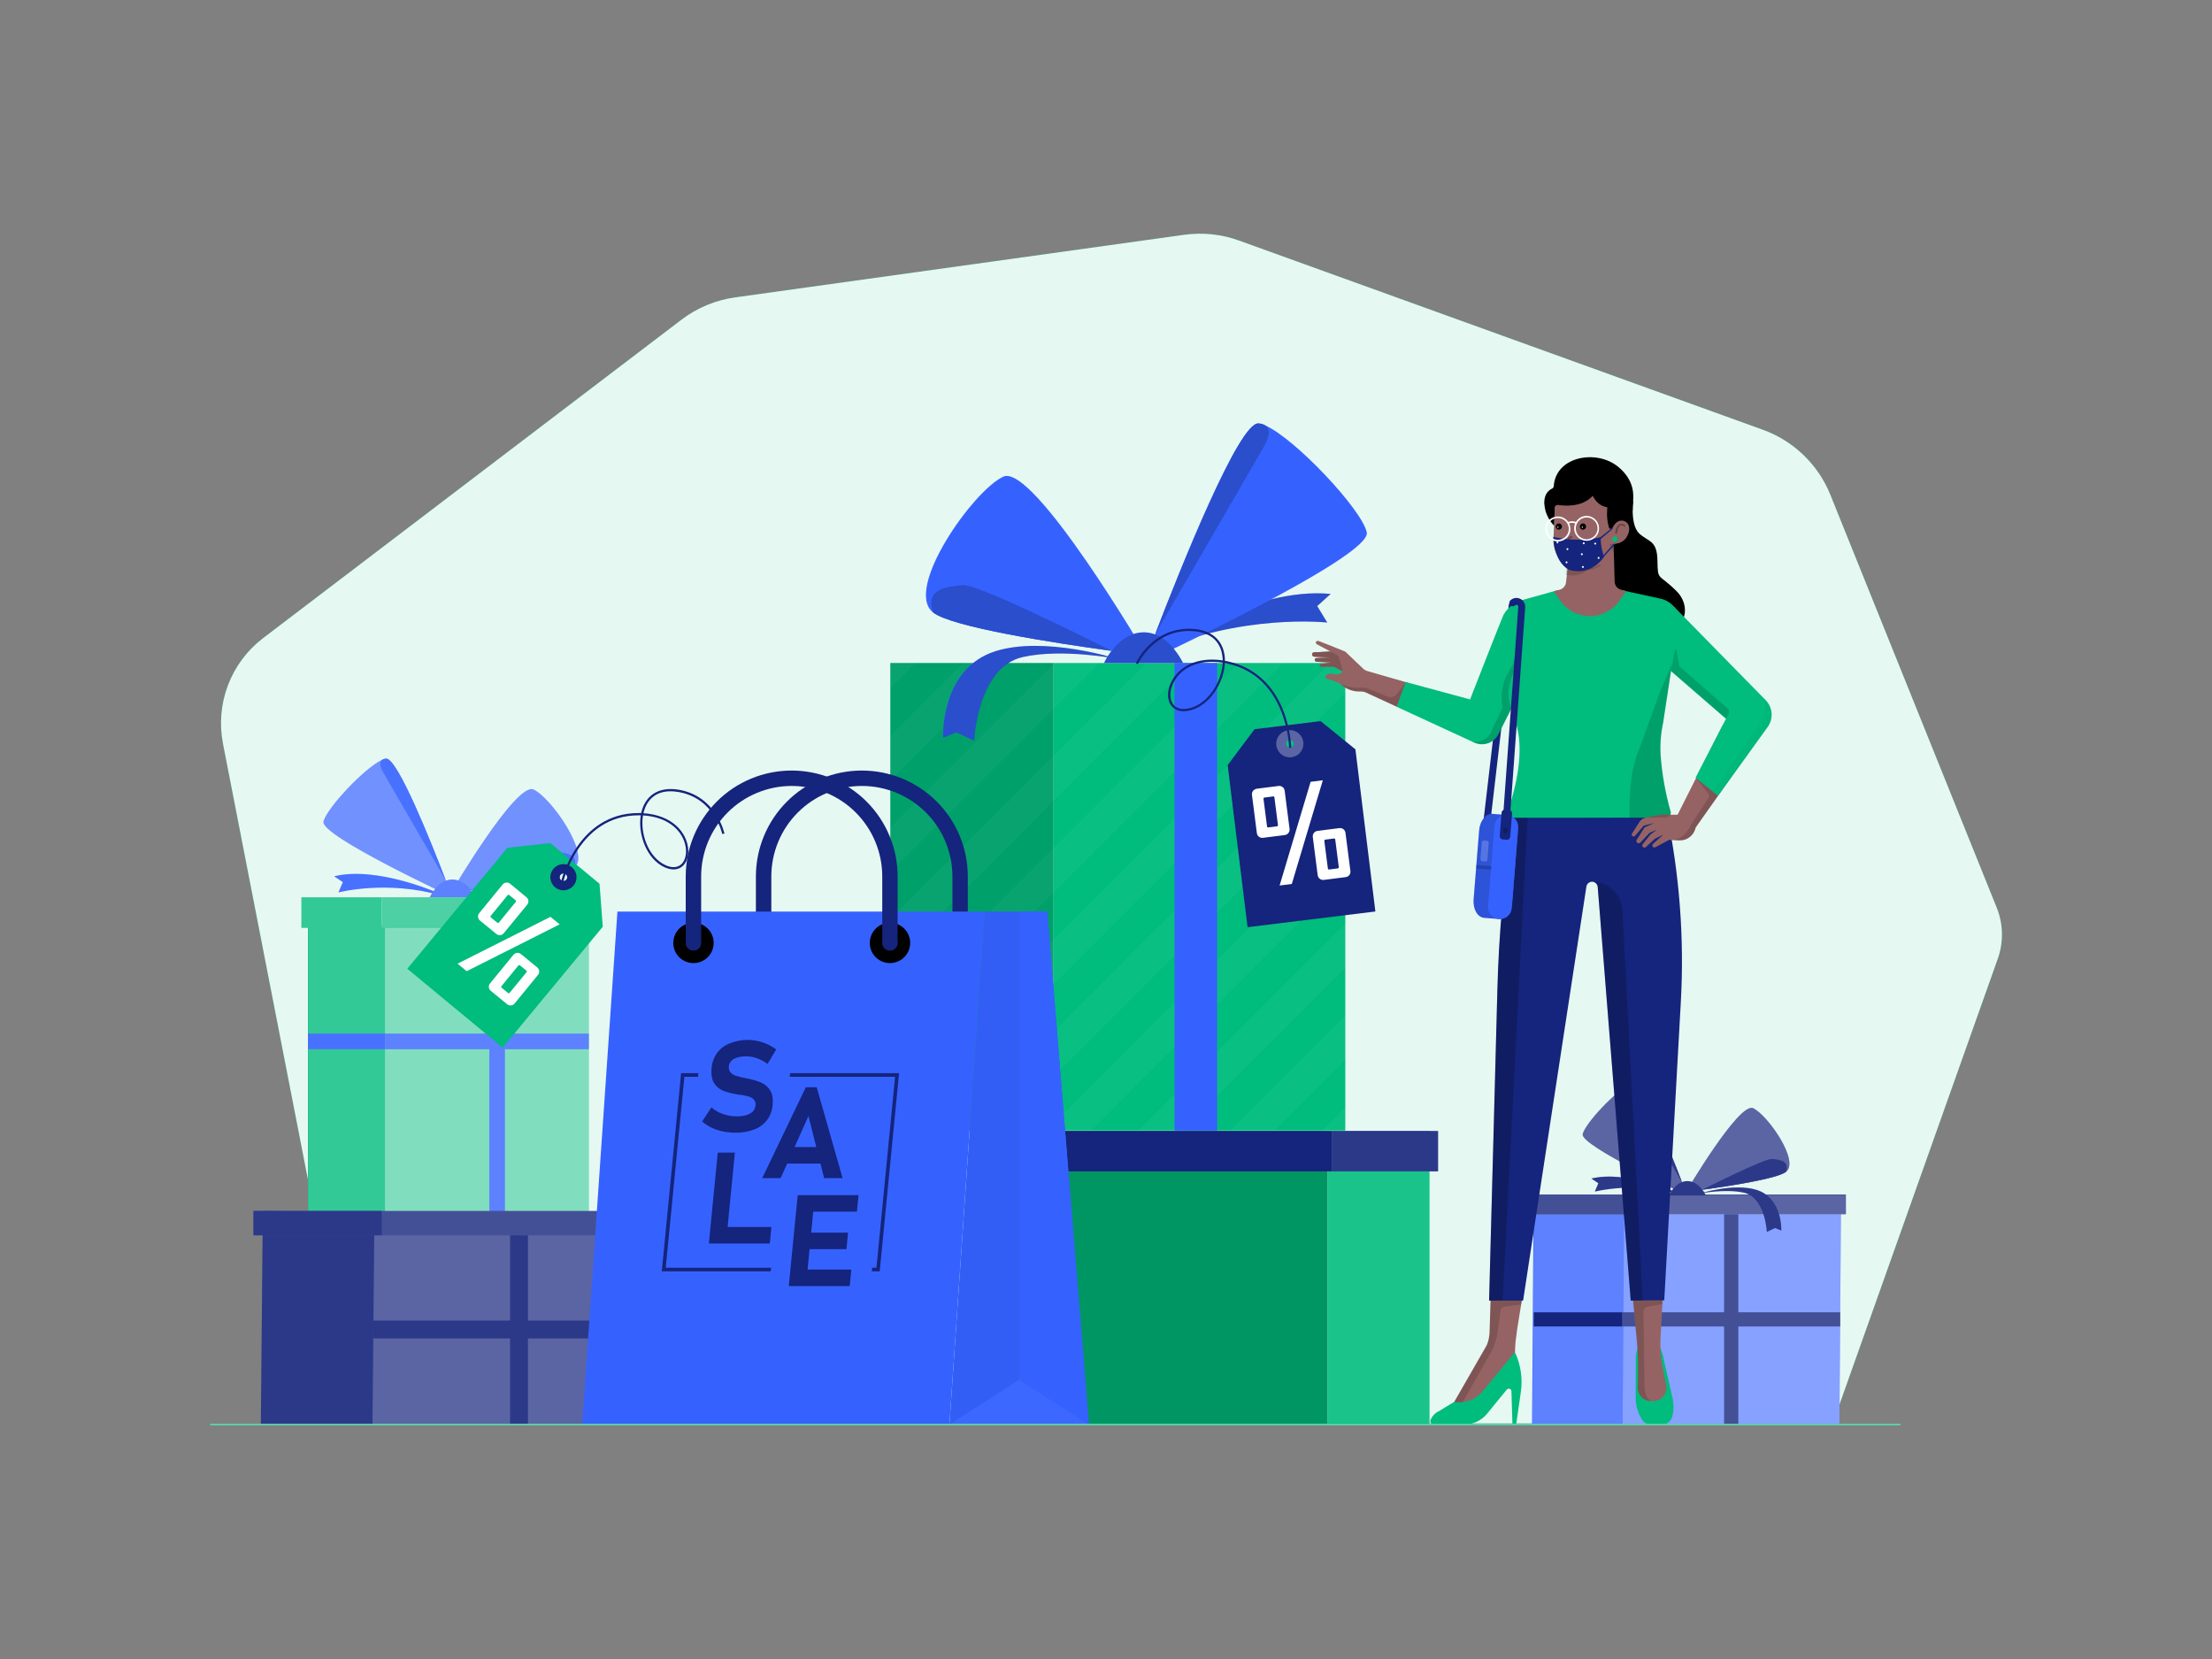 <svg class="gridItem__media" version="1.1" id="Layer_1" xmlns="http://www.w3.org/2000/svg" xmlns:xlink="http://www.w3.org/1999/xlink" x="0px" y="0px" width="1600" height="1200" viewBox="0 0 1600 1200" style="enable-background:new 0 0 1600 1200;" xml:space="preserve" fill="none">
<rect x="0" y="0" width="1600" height="1200" fill="#808080" stroke="none"/>
<path d="M257 1029L161.29 537.92C158.521 523.736 159.78 509.059 164.923 495.553C170.066 482.047 178.888 470.25 190.39 461.5L492.86 231.29C504.21 222.651 517.593 217.079 531.72 215.11L856.53 169.83C869.909 167.975 883.538 169.406 896.24 174L1275.11 310.85C1286.11 314.822 1296.15 321.07 1304.57 329.186C1312.99 337.302 1319.6 347.104 1323.97 357.95L1444.31 656.6C1449.05 668.379 1449.32 681.486 1445.07 693.45L1325.69 1029.57H257" class="change-color-in-svg-3" fill="#00BC7D" style="fill: rgb(0, 188, 125);"/>
<path opacity="0.9" d="M257 1029L161.29 537.92C158.521 523.736 159.78 509.059 164.923 495.553C170.066 482.047 178.888 470.25 190.39 461.5L492.86 231.29C504.21 222.651 517.593 217.079 531.72 215.11L856.53 169.83C869.909 167.975 883.538 169.406 896.24 174L1275.11 310.85C1286.11 314.822 1296.15 321.07 1304.57 329.186C1312.99 337.302 1319.6 347.104 1323.97 357.95L1444.31 656.6C1449.05 668.379 1449.32 681.486 1445.07 693.45L1325.69 1029.57H257" fill="white"/>
<path d="M318.37 646.58C318.37 646.58 273.2 626.07 241.7 633.86L247.99 638.07L244.82 645.5C244.82 645.5 279.82 636.37 319.28 647.79L318.37 646.58Z" class="change-color-in-svg-2" fill="#3562FF" style="fill: rgb(53, 98, 255);"/>
<path d="M222.73 899.71H278.51V669.04H222.73L222.73 899.71Z" class="change-color-in-svg-3" fill="#00BC7D" style="fill: rgb(0, 188, 125);"/>
<path opacity="0.2" d="M222.97 899.46H278.75V668.79H222.97L222.97 899.46Z" fill="white"/>
<path d="M278.51 899.71H425.87V669.04H278.51V899.71Z" class="change-color-in-svg-3" fill="#00BC7D" style="fill: rgb(0, 188, 125);"/>
<path opacity="0.5" d="M278.55 900.42H425.91V669.75H278.55V900.42Z" fill="white"/>
<path d="M278.51 758.9V747.65H222.73V758.9H278.51Z" class="change-color-in-svg-2" fill="#3562FF" style="fill: rgb(53, 98, 255);"/>
<path opacity="0.1" d="M278.51 758.9V747.65H222.73V758.9H278.51Z" fill="white"/>
<path d="M326.11 645.79C326.11 645.79 331.99 645.08 340.74 643.88C363.98 640.68 407.52 633.99 415.33 627.8C427.61 618.08 398.52 576.8 385.92 571.05C373.32 565.3 326.11 645.79 326.11 645.79Z" class="change-color-in-svg-2" fill="#3562FF" style="fill: rgb(53, 98, 255);"/>
<path d="M234 594.37C231.91 604.6 327 648.79 327 648.79C327 648.79 325.27 644.12 322.45 636.79C312.17 610.04 287.45 547.97 279.27 548.79C278.286 548.929 277.328 549.216 276.43 549.64C263.91 555.17 235.94 585 234 594.37Z" class="change-color-in-svg-2" fill="#3562FF" style="fill: rgb(53, 98, 255);"/>
<path opacity="0.1" d="M318.37 646.58C318.37 646.58 273.2 626.07 241.7 633.86L247.99 638.07L244.82 645.5C244.82 645.5 279.82 636.37 319.28 647.79L318.37 646.58Z" fill="white"/>
<path opacity="0.3" d="M326.15 645.5C326.15 645.5 332.03 644.79 340.78 643.58C364.03 640.39 407.56 633.7 415.38 627.51C427.65 617.79 398.56 576.51 385.96 570.76C373.36 565.01 326.15 645.5 326.15 645.5Z" fill="white"/>
<path d="M353.95 901.1H365.2V669.05H353.95V901.1Z" class="change-color-in-svg-2" fill="#3562FF" style="fill: rgb(53, 98, 255);"/>
<path opacity="0.2" d="M353.95 901.1H365.2V669.05H353.95V901.1Z" fill="white"/>
<path opacity="0.3" d="M234 594.37C231.91 604.6 327 648.79 327 648.79C327 648.79 325.27 644.12 322.45 636.79C312.17 610.04 287.45 547.97 279.27 548.79C278.286 548.929 277.328 549.216 276.43 549.64C263.91 555.17 235.94 585 234 594.37Z" fill="white"/>
<path d="M277.21 558.76C283.01 568.85 321.82 635.76 322.43 636.76C312.15 610.01 287.43 547.94 279.25 548.76C278.241 548.762 277.255 549.058 276.41 549.61C274.92 550.75 274 553.19 277.21 558.76Z" class="change-color-in-svg-2" fill="#3562FF" style="fill: rgb(53, 98, 255);"/>
<path d="M340.73 643.88C363.97 640.68 407.51 633.99 415.32 627.8C418.85 617.86 409.7 617.05 403.03 616.35C396.36 615.65 340.73 643.88 340.73 643.88Z" class="change-color-in-svg-2" fill="#3562FF" style="fill: rgb(53, 98, 255);"/>
<path d="M343.84 649C343.84 649 338.51 636.87 328.02 636.2C317.07 635.5 310.85 649 310.85 649H343.84Z" class="change-color-in-svg-2" fill="#3562FF" style="fill: rgb(53, 98, 255);"/>
<path opacity="0.2" d="M343.84 649C343.84 649 338.51 636.87 328.02 636.2C317.07 635.5 310.85 649 310.85 649H343.84Z" fill="white"/>
<path d="M276.15 671.15H430.34V649.05H276.15V671.15Z" class="change-color-in-svg-3" fill="#00BC7D" style="fill: rgb(0, 188, 125);"/>
<path d="M218.02 671.15H276.14V649.05H218.02V671.15Z" class="change-color-in-svg-3" fill="#00BC7D" style="fill: rgb(0, 188, 125);"/>
<path d="M425.87 758.9V747.65H278.51V758.9H425.87Z" class="change-color-in-svg-2" fill="#3562FF" style="fill: rgb(53, 98, 255);"/>
<path opacity="0.3" d="M276.15 671.15H430.34V649.05H276.15V671.15Z" fill="white"/>
<path opacity="0.2" d="M218.02 671.15H276.14V649.05H218.02V671.15Z" fill="white"/>
<path d="M338.46 647.2C338.46 647.2 368.66 637.63 389.04 643.96C412.53 651.25 411.14 680.23 411.14 680.23L405.61 678L398.16 681.5C398.16 681.5 396.9 650.81 377.75 646.5C361.19 642.76 338.46 647.2 338.46 647.2Z" class="change-color-in-svg-2" fill="#3562FF" style="fill: rgb(53, 98, 255);"/>
<path opacity="0.1" d="M338.46 647.2C338.46 647.2 368.66 637.63 389.04 643.96C412.53 651.25 411.14 680.23 411.14 680.23L405.61 678L398.16 681.5C398.16 681.5 396.9 650.81 377.75 646.5C361.19 642.76 338.46 647.2 338.46 647.2Z" fill="white"/>
<path opacity="0.1" d="M277.21 558.76C283.01 568.85 321.82 635.76 322.43 636.76C312.15 610.01 287.43 547.94 279.25 548.76C278.241 548.762 277.255 549.058 276.41 549.61C274.92 550.75 274 553.19 277.21 558.76Z" fill="white"/>
<path opacity="0.1" d="M340.73 643.88C363.97 640.68 407.51 633.99 415.32 627.8C418.85 617.86 409.7 617.05 403.03 616.35C396.36 615.65 340.73 643.88 340.73 643.88Z" fill="white"/>
<path opacity="0.2" d="M425.87 758.9V747.65H278.51V758.9H425.87Z" fill="white"/>
<path d="M188.68 1030.39H421.47L422.89 878.69L190.09 875.94L188.68 1030.39Z" class="change-color-in-svg-1" fill="#15247C" style="fill: rgb(21, 36, 124);"/>
<path opacity="0.1" d="M188.68 1030.39H421.47L422.89 878.69L190.09 875.94L188.68 1030.39Z" fill="white"/>
<path d="M269.43 1030.39H462.72L464.14 879.28L270.84 876.53L269.43 1030.39Z" class="change-color-in-svg-1" fill="#15247C" style="fill: rgb(21, 36, 124);"/>
<path opacity="0.3" d="M269.43 1030.39H462.72L464.14 879.28L270.84 876.53L269.43 1030.39Z" fill="white"/>
<path d="M468.53 875.94H183.41V893.52H468.53V875.94Z" class="change-color-in-svg-1" fill="#15247C" style="fill: rgb(21, 36, 124);"/>
<path opacity="0.2" d="M468.53 875.94H183.41V893.52H468.53V875.94Z" fill="white"/>
<path d="M276.15 875.94H183.41V893.52H276.15V875.94Z" class="change-color-in-svg-1" fill="#15247C" style="fill: rgb(21, 36, 124);"/>
<path opacity="0.1" d="M276.15 875.94H183.41V893.52H276.15V875.94Z" fill="white"/>
<path d="M1108.17 1029.92H1297.03L1298.18 866.29L1109.32 864.06L1108.17 1029.92Z" class="change-color-in-svg-2" fill="#3562FF" style="fill: rgb(53, 98, 255);"/>
<path opacity="0.2" d="M1108.4 1030.16H1297.26L1298.41 866.53L1109.55 864.3L1108.4 1030.16Z" fill="white"/>
<path d="M1173.68 1029.92H1330.5L1331.65 866.76L1174.83 864.53L1173.68 1029.92Z" class="change-color-in-svg-2" fill="#3562FF" style="fill: rgb(53, 98, 255);"/>
<path opacity="0.4" d="M1173.68 1029.92H1330.5L1331.65 866.76L1174.83 864.53L1173.68 1029.92Z" fill="white"/>
<path d="M1335.21 864.06H1103.9V878.32H1335.21V864.06Z" class="change-color-in-svg-1" fill="#15247C" style="fill: rgb(21, 36, 124);"/>
<path opacity="0.3" d="M1335.43 864.3H1104.12V878.56H1335.43V864.3Z" fill="white"/>
<path d="M1184.62 864.06H1103.9V878.32H1184.62V864.06Z" class="change-color-in-svg-1" fill="#15247C" style="fill: rgb(21, 36, 124);"/>
<path opacity="0.2" d="M1184.62 864.06H1103.9V878.32H1184.62V864.06Z" fill="white"/>
<path d="M1229.56 863.29C1229.56 863.29 1254.06 855.53 1270.56 860.66C1289.62 866.57 1288.49 890.09 1288.49 890.09L1284.01 888.25L1278.01 891.08C1278.01 891.08 1277.01 866.18 1261.45 862.7C1248 859.68 1229.56 863.29 1229.56 863.29Z" class="change-color-in-svg-1" fill="#15247C" style="fill: rgb(21, 36, 124);"/>
<path opacity="0.1" d="M1229.79 863.29C1229.79 863.29 1254.29 855.53 1270.79 860.66C1289.85 866.57 1288.72 890.09 1288.72 890.09L1284.24 888.25L1278.24 891.08C1278.24 891.08 1277.24 866.18 1261.68 862.7C1248.23 859.68 1229.79 863.29 1229.79 863.29Z" fill="white"/>
<path d="M1213.26 862.79C1213.26 862.79 1176.61 846.15 1151.06 852.47L1156.16 855.88L1153.59 861.88C1173.58 857.574 1194.31 858.213 1214 863.74L1213.26 862.79Z" class="change-color-in-svg-1" fill="#15247C" style="fill: rgb(21, 36, 124);"/>
<path opacity="0.1" d="M1213.49 862.79C1213.49 862.79 1176.84 846.15 1151.29 852.47L1156.39 855.88L1153.82 861.88C1173.81 857.575 1194.54 858.213 1214.23 863.74L1213.49 862.79Z" fill="white"/>
<path d="M1219.54 862.15C1219.54 862.15 1224.3 861.57 1231.41 860.59C1250.26 858 1285.58 852.59 1291.92 847.59C1301.92 839.7 1278.28 806.2 1268.06 801.59C1257.84 796.98 1219.54 862.15 1219.54 862.15Z" class="change-color-in-svg-1" fill="#15247C" style="fill: rgb(21, 36, 124);"/>
<path d="M1144.81 820.43C1143.11 828.73 1220.24 864.58 1220.24 864.58C1220.24 864.58 1218.84 860.79 1216.55 854.85C1208.21 833.15 1188.12 782.79 1181.55 783.49C1180.75 783.6 1179.97 783.83 1179.24 784.17C1169.08 788.62 1146.38 812.79 1144.81 820.43Z" class="change-color-in-svg-1" fill="#15247C" style="fill: rgb(21, 36, 124);"/>
<path opacity="0.3" d="M1219.54 862.15C1219.54 862.15 1224.3 861.57 1231.41 860.59C1250.26 858 1285.58 852.59 1291.92 847.59C1301.92 839.7 1278.28 806.2 1268.06 801.59C1257.84 796.98 1219.54 862.15 1219.54 862.15Z" fill="white"/>
<path opacity="0.3" d="M1144.81 820.43C1143.11 828.73 1220.24 864.58 1220.24 864.58C1220.24 864.58 1218.84 860.79 1216.55 854.85C1208.21 833.15 1188.12 782.79 1181.55 783.49C1180.75 783.6 1179.97 783.83 1179.24 784.17C1169.08 788.62 1146.38 812.79 1144.81 820.43Z" fill="white"/>
<path d="M1233.92 864.71C1233.92 864.71 1229.6 854.88 1221.09 854.33C1212.2 853.77 1207.15 864.71 1207.15 864.71H1233.92Z" class="change-color-in-svg-1" fill="#15247C" style="fill: rgb(21, 36, 124);"/>
<path opacity="0.1" d="M1233.92 864.71C1233.92 864.71 1229.6 854.88 1221.09 854.33C1212.2 853.77 1207.15 864.71 1207.15 864.71H1233.92Z" fill="white"/>
<path d="M1179.86 791.54C1184.58 799.73 1216.06 853.99 1216.55 854.84C1208.21 833.14 1188.12 782.78 1181.55 783.48C1180.73 783.477 1179.93 783.713 1179.24 784.16C1178 785 1177.26 787 1179.86 791.54Z" class="change-color-in-svg-1" fill="#15247C" style="fill: rgb(21, 36, 124);"/>
<path d="M1231.39 860.59C1250.24 858 1285.56 852.59 1291.9 847.59C1294.76 839.53 1287.34 838.87 1281.9 838.31C1276.46 837.75 1231.39 860.59 1231.39 860.59Z" class="change-color-in-svg-1" fill="#15247C" style="fill: rgb(21, 36, 124);"/>
<path opacity="0.1" d="M1180.1 791.54C1184.81 799.73 1216.29 853.99 1216.78 854.84C1208.44 833.14 1188.35 782.78 1181.78 783.48C1180.96 783.476 1180.16 783.713 1179.48 784.16C1178.24 785 1177.5 787 1180.1 791.54Z" fill="white"/>
<path opacity="0.1" d="M1231.63 860.59C1250.48 858 1285.8 852.59 1292.14 847.59C1295.01 839.53 1287.58 838.87 1282.14 838.31C1276.7 837.75 1231.63 860.59 1231.63 860.59Z" fill="white"/>
<path d="M1257.34 878.32H1247.12V1030.39H1257.34V878.32Z" class="change-color-in-svg-1" fill="#15247C" style="fill: rgb(21, 36, 124);"/>
<path opacity="0.2" d="M1257.34 878.32H1247.12V1030.39H1257.34V878.32Z" fill="white"/>
<path d="M1331.03 959.46V949.24H1173.42V959.46H1331.03Z" class="change-color-in-svg-1" fill="#15247C" style="fill: rgb(21, 36, 124);"/>
<path opacity="0.2" d="M1331.03 959.46V949.24H1173.42V959.46H1331.03Z" fill="white"/>
<path d="M1173.42 959.46V949.24H1109.41V959.46H1173.42Z" class="change-color-in-svg-1" fill="#15247C" style="fill: rgb(21, 36, 124);"/>
<path d="M381.87 893.52H368.99V1029.84H381.87V893.52Z" class="change-color-in-svg-1" fill="#15247C" style="fill: rgb(21, 36, 124);"/>
<path opacity="0.1" d="M381.87 893.52H368.99V1029.84H381.87V893.52Z" fill="white"/>
<path d="M464.14 968.11V955.23H270.04V968.11H464.14Z" class="change-color-in-svg-1" fill="#15247C" style="fill: rgb(21, 36, 124);"/>
<path opacity="0.1" d="M464.14 968.11V955.23H270.04V968.11H464.14Z" fill="white"/>
<path d="M1034.01 818.06H960.26V1030.47H1034.01V818.06Z" class="change-color-in-svg-3" fill="#00BC7D" style="fill: rgb(0, 188, 125);"/>
<path d="M960.26 818.06H765.43V1030.47H960.26V818.06Z" class="change-color-in-svg-3" fill="#00BC7D" style="fill: rgb(0, 188, 125);"/>
<path opacity="0.2" d="M960.26 818.06H765.43V1030.47H960.26V818.06Z" fill="black"/>
<path opacity="0.1" d="M1034.01 817.13H960.26V1029.54H1034.01V817.13Z" fill="white"/>
<path d="M1040.22 818.06H963.38V847.28H1040.22V818.06Z" class="change-color-in-svg-1" fill="#15247C" style="fill: rgb(21, 36, 124);"/>
<path opacity="0.1" d="M1040.22 818.06H963.38V847.28H1040.22V818.06Z" fill="white"/>
<path d="M756.2 847.28H963.38V818.06H756.2V847.28Z" class="change-color-in-svg-1" fill="#15247C" style="fill: rgb(21, 36, 124);"/>
<path d="M644 817.75H762.02V479.57H644V817.75Z" class="change-color-in-svg-3" fill="#00BC7D" style="fill: rgb(0, 188, 125);"/>
<path d="M973.09 479.58H762.01V817.76H973.09V479.58Z" class="change-color-in-svg-3" fill="#00BC7D" style="fill: rgb(0, 188, 125);"/>
<g opacity="0.2">
<path opacity="0.2" d="M861.71 479.58H829.37L643.99 664.95V697.29L861.71 479.58Z" fill="white"/>
<path opacity="0.2" d="M643.99 532.09V564.43L728.85 479.58H696.51L643.99 532.09Z" fill="white"/>
<path opacity="0.2" d="M973.09 601.56L756.9 817.76H762.01H789.24L973.09 633.9V601.56Z" fill="white"/>
<path opacity="0.2" d="M795.28 479.58H762.94L643.99 598.52V630.86L795.28 479.58Z" fill="white"/>
<path opacity="0.2" d="M973.09 479.58H962.22L643.99 797.81V817.76H656.38L973.09 501.05V479.58Z" fill="white"/>
<path opacity="0.2" d="M928.13 479.58H895.8L643.99 731.38V763.72L928.13 479.58Z" fill="white"/>
<path opacity="0.2" d="M662.42 479.58H643.99V498L662.42 479.58Z" fill="white"/>
<path opacity="0.2" d="M956.19 817.76H973.09V800.85L956.19 817.76Z" fill="white"/>
<path opacity="0.2" d="M973.09 567.47V535.14L690.47 817.76H722.81L973.09 567.47Z" fill="white"/>
<path opacity="0.2" d="M973.09 766.76V734.42L889.76 817.76H922.1L973.09 766.76Z" fill="white"/>
<path opacity="0.2" d="M973.09 700.33V667.99L823.33 817.76H855.67L973.09 700.33Z" fill="white"/>
</g>
<path d="M880.39 479.58H849.56V817.76H880.39V479.58Z" class="change-color-in-svg-2" fill="#3562FF" style="fill: rgb(53, 98, 255);"/>
<path opacity="0.15" d="M644 817.75H762.02V479.57H644V817.75Z" fill="black"/>
<path d="M834.31 470.27C834.31 470.27 906.64 424 962.49 429.61L952.76 438.37L960 450.31C960 450.31 897.74 443.31 833 472.57L834.31 470.27Z" class="change-color-in-svg-2" fill="#3562FF" style="fill: rgb(53, 98, 255);"/>
<path opacity="0.2" d="M834.44 470.27C834.44 470.27 906.77 424 962.62 429.61L952.89 438.37L960.15 450.31C960.15 450.31 897.89 443.31 833.15 472.57L834.44 470.27Z" fill="black"/>
<path d="M829.25 474.09C829.25 474.09 819.09 472.86 803.94 470.78C763.72 465.25 688.39 453.67 674.87 442.96C653.62 426.14 703.97 354.68 725.76 344.76C747.55 334.84 829.25 474.09 829.25 474.09Z" class="change-color-in-svg-2" fill="#3562FF" style="fill: rgb(53, 98, 255);"/>
<path d="M988.63 385.11C992.26 402.81 827.75 479.29 827.75 479.29C827.75 479.29 830.75 471.2 835.62 458.52C853.41 412.24 896.25 304.83 910.33 306.32C912.035 306.553 913.694 307.045 915.25 307.78C936.88 317.27 985.29 368.81 988.63 385.11Z" class="change-color-in-svg-2" fill="#3562FF" style="fill: rgb(53, 98, 255);"/>
<path d="M913.87 323.5C903.87 340.95 836.68 456.7 835.63 458.5C853.42 412.22 896.26 304.81 910.34 306.3C912.087 306.299 913.796 306.806 915.26 307.76C917.83 309.63 919.42 313.86 913.87 323.5Z" class="change-color-in-svg-2" fill="#3562FF" style="fill: rgb(53, 98, 255);"/>
<path d="M804 470.78C763.78 465.25 688.45 453.67 674.93 442.96C668.82 425.76 684.66 424.36 696.19 423.15C707.72 421.94 804 470.78 804 470.78Z" class="change-color-in-svg-2" fill="#3562FF" style="fill: rgb(53, 98, 255);"/>
<path d="M798.57 479.57C798.57 479.57 807.79 458.57 825.94 457.43C844.94 456.21 855.67 479.57 855.67 479.57H798.57Z" class="change-color-in-svg-2" fill="#3562FF" style="fill: rgb(53, 98, 255);"/>
<path opacity="0.2" d="M798.7 479.57C798.7 479.57 807.92 458.57 826.07 457.43C845.07 456.21 855.8 479.57 855.8 479.57H798.7Z" fill="black"/>
<path d="M807.88 476.53C807.88 476.53 755.62 459.97 720.36 470.92C679.72 483.53 682.12 533.69 682.12 533.69L691.68 529.76L704.59 535.76C704.59 535.76 706.77 482.65 739.9 475.22C768.56 468.84 807.88 476.53 807.88 476.53Z" class="change-color-in-svg-2" fill="#3562FF" style="fill: rgb(53, 98, 255);"/>
<path opacity="0.2" d="M808 476.53C808 476.53 755.74 459.97 720.48 470.92C679.83 483.53 682.24 533.69 682.24 533.69L691.8 529.76L704.71 535.76C704.71 535.76 706.9 482.7 740 475.27C768.69 468.84 808 476.53 808 476.53Z" fill="black"/>
<path opacity="0.2" d="M914 323.5C904 340.95 836.81 456.7 835.76 458.5C853.55 412.22 896.39 304.81 910.47 306.3C912.217 306.299 913.926 306.806 915.39 307.76C918 309.63 919.55 313.86 914 323.5Z" fill="black"/>
<path opacity="0.2" d="M804.09 470.78C763.85 465.25 688.52 453.67 675 443C668.89 425.8 684.73 424.4 696.26 423.19C707.79 421.98 804.09 470.78 804.09 470.78Z" fill="black"/>
<path d="M694.5 687.61C693.767 687.61 693.041 687.466 692.364 687.185C691.687 686.905 691.072 686.494 690.554 685.976C690.036 685.457 689.625 684.842 689.344 684.165C689.064 683.488 688.92 682.763 688.92 682.03V634C688.92 616.628 682.019 599.968 669.735 587.684C657.452 575.401 640.791 568.5 623.42 568.5C606.048 568.5 589.388 575.401 577.104 587.684C564.821 599.968 557.92 616.628 557.92 634V682C557.92 683.48 557.332 684.899 556.285 685.946C555.239 686.992 553.82 687.58 552.34 687.58C550.86 687.58 549.441 686.992 548.394 685.946C547.348 684.899 546.76 683.48 546.76 682V634C546.76 623.935 548.742 613.969 552.594 604.671C556.445 595.373 562.09 586.924 569.207 579.807C576.324 572.691 584.773 567.045 594.071 563.194C603.369 559.342 613.335 557.36 623.4 557.36C633.464 557.36 643.43 559.342 652.729 563.194C662.027 567.045 670.476 572.691 677.592 579.807C684.709 586.924 690.354 595.373 694.206 604.671C698.057 613.969 700.04 623.935 700.04 634V682C700.048 683.478 699.469 684.899 698.43 685.951C697.392 687.003 695.978 687.599 694.5 687.61Z" class="change-color-in-svg-1" fill="#15247C" style="fill: rgb(21, 36, 124);"/>
<path d="M712.22 659.39H446.6L421.13 1030.39H686.76L712.22 659.39Z" class="change-color-in-svg-2" fill="#3562FF" style="fill: rgb(53, 98, 255);"/>
<path d="M757.57 659.39H712.22L686.76 1030.39H787.63L757.57 659.39Z" class="change-color-in-svg-2" fill="#3562FF" style="fill: rgb(53, 98, 255);"/>
<g opacity="0.2">
<path opacity="0.2" d="M757.57 659.39H712.22L686.76 1030.39H787.63L757.57 659.39Z" fill="black"/>
</g>
<path d="M686.76 1030.39L737.28 998L787.63 1030.39H686.76Z" class="change-color-in-svg-2" fill="#3562FF" style="fill: rgb(53, 98, 255);"/>
<g opacity="0.2">
<path opacity="0.2" d="M686.76 1030.39L737.28 998L787.63 1030.39H686.76Z" fill="white"/>
</g>
<path d="M737.28 998V659.39H757.57L787.63 1030.39L737.28 998Z" class="change-color-in-svg-2" fill="#3562FF" style="fill: rgb(53, 98, 255);"/>
<path d="M522.7 818.36C519.87 817.76 517.121 816.827 514.51 815.58C512.101 814.429 509.865 812.944 507.87 811.17L514.61 801C517.033 803.134 519.854 804.769 522.91 805.81C526.139 806.946 529.538 807.521 532.96 807.51C536.96 807.51 540.21 806.82 542.57 805.45C543.658 804.888 544.586 804.061 545.27 803.046C545.953 802.03 546.369 800.859 546.48 799.64V799.64C546.602 798.909 546.568 798.16 546.381 797.443C546.193 796.726 545.855 796.057 545.39 795.48C544.405 794.394 543.133 793.61 541.72 793.22C539.753 792.641 537.748 792.2 535.72 791.9C535.641 791.887 535.56 791.887 535.48 791.9C535.397 791.913 535.313 791.913 535.23 791.9L534.23 791.77C530.591 791.249 527.011 790.379 523.54 789.17C520.74 788.119 518.347 786.203 516.71 783.7C514.943 781.093 514.277 777.393 514.71 772.6C515.007 768.679 516.362 764.912 518.63 761.7C520.913 758.614 524.013 756.228 527.58 754.81C531.834 753.05 536.397 752.162 541 752.2C543.4 752.209 545.791 752.484 548.13 753.02C550.539 753.558 552.885 754.345 555.13 755.37C557.364 756.382 559.486 757.626 561.46 759.08L555.19 769.57C552.888 767.854 550.348 766.483 547.65 765.5C545.155 764.563 542.515 764.072 539.85 764.05C536.06 764.05 533.05 764.68 530.85 765.93C529.847 766.428 528.988 767.173 528.353 768.095C527.717 769.017 527.328 770.085 527.22 771.2C527.091 771.991 527.13 772.801 527.335 773.577C527.54 774.352 527.906 775.076 528.41 775.7C529.434 776.831 530.743 777.667 532.2 778.12C534.362 778.783 536.559 779.327 538.78 779.75L539.13 779.81L539.49 779.88C539.663 779.908 539.833 779.948 540 780L540.51 780.11C543.982 780.753 547.378 781.758 550.64 783.11C553.316 784.269 555.566 786.229 557.08 788.72C558.7 791.286 559.29 794.807 558.85 799.28V799.37C558.558 803.262 557.171 806.992 554.85 810.13C552.464 813.216 549.269 815.58 545.62 816.96C541.221 818.61 536.548 819.408 531.85 819.31C528.775 819.319 525.708 819 522.7 818.36V818.36Z" class="change-color-in-svg-1" fill="#15247C" style="fill: rgb(21, 36, 124);"/>
<path d="M582.88 786.43H590.75L609.47 852.18H596.13L584.78 807.28L564.66 852.18H551.32L582.88 786.43ZM565.59 829.71H600.18L599 841.64H564.4L565.59 829.71Z" class="change-color-in-svg-1" fill="#15247C" style="fill: rgb(21, 36, 124);"/>
<path d="M519.17 833.7H531.56L525.14 899.45H512.75L519.17 833.7ZM519.43 887.51H558L556.83 899.45H518.26L519.43 887.51Z" class="change-color-in-svg-1" fill="#15247C" style="fill: rgb(21, 36, 124);"/>
<path d="M577 864.49H589.39L582.97 930.24H570.54L577 864.49ZM581.47 864.49H621L619.84 876.43H580.27L581.47 864.49ZM578.83 891.62H613.42L612.25 903.56H577.62L578.83 891.62ZM576.22 918.3H615.79L614.62 930.24H575L576.22 918.3Z" class="change-color-in-svg-1" fill="#15247C" style="fill: rgb(21, 36, 124);"/>
<path d="M557.76 916.99H481.56L495.04 778.86H504.91L505.17 776.24H492.67L478.68 919.61H557.5L557.76 916.99Z" class="change-color-in-svg-1" fill="#15247C" style="fill: rgb(21, 36, 124);"/>
<path d="M571.5 776.24L571.24 778.86H647.44L633.95 916.99H630.86L630.6 919.61H636.32L650.32 776.24H571.5Z" class="change-color-in-svg-1" fill="#15247C" style="fill: rgb(21, 36, 124);"/>
<path d="M501.62 696.64C504.511 696.64 507.337 695.783 509.74 694.177C512.144 692.572 514.018 690.29 515.125 687.619C516.232 684.949 516.523 682.01 515.961 679.175C515.398 676.34 514.008 673.735 511.965 671.689C509.922 669.644 507.319 668.25 504.484 667.683C501.65 667.117 498.711 667.404 496.039 668.507C493.367 669.611 491.083 671.481 489.474 673.883C487.865 676.285 487.004 679.109 487 682C486.996 683.922 487.371 685.826 488.104 687.602C488.838 689.379 489.914 690.994 491.272 692.354C492.63 693.714 494.243 694.792 496.019 695.528C497.795 696.263 499.698 696.641 501.62 696.64V696.64ZM501.62 676.64C502.679 676.638 503.714 676.95 504.595 677.537C505.476 678.123 506.163 678.958 506.57 679.936C506.976 680.913 507.084 681.989 506.878 683.028C506.673 684.066 506.164 685.02 505.417 685.769C504.669 686.519 503.716 687.029 502.677 687.236C501.639 687.444 500.563 687.338 499.585 686.934C498.607 686.529 497.771 685.843 497.182 684.963C496.594 684.083 496.28 683.048 496.28 681.99C496.291 680.58 496.858 679.231 497.858 678.236C498.858 677.242 500.21 676.683 501.62 676.68V676.64Z" fill="black"/>
<path d="M643.74 696.64C646.631 696.642 649.458 695.787 651.863 694.182C654.268 692.578 656.144 690.296 657.252 687.626C658.361 684.956 658.653 682.017 658.092 679.181C657.53 676.345 656.141 673.739 654.098 671.693C652.056 669.646 649.453 668.251 646.618 667.684C643.783 667.117 640.844 667.403 638.171 668.506C635.499 669.609 633.214 671.48 631.604 673.882C629.995 676.284 629.134 679.109 629.13 682C629.126 683.921 629.501 685.824 630.233 687.6C630.966 689.376 632.041 690.99 633.398 692.35C634.756 693.71 636.367 694.789 638.142 695.525C639.916 696.261 641.819 696.64 643.74 696.64V696.64ZM643.74 676.64C644.798 676.638 645.833 676.95 646.714 677.536C647.595 678.122 648.282 678.956 648.689 679.933C649.096 680.91 649.204 681.986 648.999 683.024C648.795 684.062 648.287 685.016 647.54 685.766C646.793 686.515 645.841 687.027 644.803 687.235C643.766 687.444 642.69 687.34 641.712 686.936C640.733 686.533 639.897 685.849 639.307 684.97C638.718 684.092 638.402 683.058 638.4 682C638.408 680.588 638.974 679.236 639.974 678.24C640.974 677.243 642.328 676.683 643.74 676.68V676.64Z" fill="black"/>
<path d="M643.74 687.61C643.007 687.61 642.282 687.466 641.605 687.185C640.928 686.905 640.313 686.494 639.794 685.976C639.276 685.457 638.865 684.842 638.585 684.165C638.304 683.488 638.16 682.763 638.16 682.03V634C638.16 616.628 631.259 599.968 618.975 587.684C606.692 575.401 590.032 568.5 572.66 568.5C555.288 568.5 538.628 575.401 526.344 587.684C514.061 599.968 507.16 616.628 507.16 634V682C507.16 683.48 506.572 684.899 505.526 685.946C504.479 686.992 503.06 687.58 501.58 687.58C500.1 687.58 498.681 686.992 497.634 685.946C496.588 684.899 496 683.48 496 682V634C496 613.674 504.075 594.18 518.447 579.807C532.82 565.434 552.314 557.36 572.64 557.36C592.966 557.36 612.46 565.434 626.833 579.807C641.205 594.18 649.28 613.674 649.28 634V682C649.288 683.478 648.709 684.899 647.67 685.951C646.632 687.003 645.218 687.599 643.74 687.61Z" class="change-color-in-svg-1" fill="#15247C" style="fill: rgb(21, 36, 124);"/>
<path d="M433.64 639.23L398 609.77L367 613.26L294.6 700.73L363.6 757.81L436 670.33L433.64 639.23ZM405.8 636.62C405.383 636.274 405.078 635.812 404.924 635.293C404.769 634.773 404.773 634.22 404.933 633.702C405.093 633.185 405.403 632.726 405.823 632.385C406.244 632.043 406.756 631.834 407.296 631.784C407.835 631.733 408.378 631.844 408.854 632.102C409.331 632.36 409.72 632.753 409.973 633.232C410.226 633.711 410.331 634.255 410.276 634.794C410.22 635.332 410.006 635.843 409.66 636.26C409.431 636.538 409.149 636.769 408.831 636.938C408.513 637.106 408.164 637.211 407.805 637.244C407.446 637.278 407.084 637.24 406.74 637.133C406.396 637.025 406.077 636.851 405.8 636.62V636.62Z" class="change-color-in-svg-3" fill="#00BC7D" style="fill: rgb(0, 188, 125);"/>
<path d="M401.51 641.81C402.953 643.004 404.718 643.744 406.581 643.935C408.445 644.126 410.323 643.761 411.978 642.885C413.634 642.008 414.992 640.661 415.882 639.012C416.772 637.364 417.152 635.488 416.976 633.624C416.8 631.759 416.074 629.988 414.892 628.535C413.709 627.083 412.122 626.014 410.332 625.463C408.541 624.912 406.628 624.905 404.833 625.442C403.039 625.979 401.444 627.036 400.25 628.48C398.65 630.415 397.884 632.906 398.12 635.406C398.356 637.906 399.576 640.209 401.51 641.81V641.81ZM409.29 632.4C409.709 632.744 410.016 633.205 410.173 633.724C410.33 634.244 410.33 634.798 410.172 635.316C410.013 635.835 409.705 636.295 409.285 636.638C408.865 636.982 408.353 637.193 407.813 637.245C407.273 637.297 406.73 637.187 406.252 636.93C405.775 636.673 405.384 636.28 405.13 635.801C404.876 635.322 404.77 634.778 404.825 634.238C404.88 633.699 405.094 633.188 405.44 632.77C405.902 632.212 406.567 631.859 407.289 631.79C408.01 631.72 408.73 631.94 409.29 632.4V632.4Z" class="change-color-in-svg-1" fill="#15247C" style="fill: rgb(21, 36, 124);"/>
<path d="M398.19 663.18L404.82 668.6L337.59 702.48L331 697.05L398.19 663.18ZM369 639.27L380.8 649C381.194 649.314 381.52 649.704 381.761 650.147C382.002 650.589 382.152 651.075 382.202 651.576C382.253 652.078 382.202 652.584 382.054 653.065C381.906 653.547 381.663 653.994 381.34 654.38L364.39 675C364.079 675.396 363.691 675.724 363.249 675.965C362.807 676.206 362.321 676.354 361.82 676.4C361.318 676.453 360.81 676.404 360.328 676.256C359.845 676.108 359.397 675.865 359.01 675.54L347.18 665.86C346.785 665.547 346.458 665.157 346.219 664.713C345.98 664.27 345.834 663.782 345.79 663.28C345.732 662.779 345.779 662.272 345.927 661.79C346.075 661.308 346.321 660.862 346.65 660.48L363.59 639.77C363.903 639.375 364.293 639.048 364.737 638.809C365.181 638.571 365.668 638.424 366.17 638.38C366.678 638.322 367.192 638.371 367.68 638.525C368.167 638.678 368.617 638.932 369 639.27V639.27ZM376.79 690.09L388.62 699.77C389.012 700.085 389.338 700.475 389.578 700.918C389.818 701.36 389.968 701.846 390.018 702.347C390.068 702.848 390.018 703.353 389.871 703.835C389.724 704.316 389.482 704.763 389.16 705.15L372.22 725.86C371.907 726.255 371.517 726.582 371.073 726.821C370.629 727.06 370.142 727.206 369.64 727.25C369.139 727.308 368.632 727.261 368.15 727.113C367.668 726.965 367.222 726.719 366.84 726.39L355 716.71C354.608 716.395 354.282 716.005 354.042 715.562C353.802 715.12 353.652 714.634 353.602 714.133C353.552 713.632 353.602 713.127 353.749 712.645C353.896 712.164 354.138 711.717 354.46 711.33L371.4 690.63C371.715 690.238 372.105 689.912 372.548 689.672C372.99 689.432 373.476 689.282 373.977 689.232C374.478 689.182 374.983 689.232 375.465 689.379C375.946 689.526 376.393 689.768 376.78 690.09H376.79ZM372.91 651.15L368.41 647.47C368.324 647.379 368.218 647.309 368.101 647.266C367.983 647.222 367.858 647.206 367.733 647.219C367.609 647.231 367.489 647.272 367.382 647.338C367.276 647.404 367.186 647.494 367.12 647.6L355 662.39C354.909 662.476 354.839 662.582 354.796 662.699C354.752 662.817 354.736 662.942 354.749 663.067C354.761 663.191 354.802 663.311 354.868 663.418C354.934 663.524 355.024 663.614 355.13 663.68L359.57 667.31C359.655 667.409 359.762 667.488 359.883 667.539C360.003 667.59 360.134 667.612 360.265 667.604C360.395 667.597 360.523 667.559 360.636 667.494C360.75 667.429 360.847 667.339 360.92 667.23L373 652.44C373.093 652.356 373.165 652.251 373.211 652.134C373.256 652.016 373.274 651.89 373.262 651.765C373.251 651.64 373.21 651.519 373.144 651.412C373.077 651.306 372.987 651.216 372.88 651.15H372.91ZM380.66 702L376.17 698.32C376.085 698.227 375.979 698.156 375.862 698.111C375.744 698.066 375.618 698.05 375.492 698.062C375.367 698.075 375.247 698.117 375.14 698.184C375.034 698.251 374.945 698.342 374.88 698.45L362.77 713.24C362.678 713.326 362.607 713.432 362.563 713.55C362.519 713.668 362.503 713.795 362.517 713.92C362.53 714.045 362.573 714.166 362.641 714.272C362.71 714.377 362.802 714.466 362.91 714.53L367.34 718.16C367.425 718.261 367.532 718.34 367.654 718.391C367.775 718.443 367.906 718.465 368.038 718.456C368.169 718.448 368.297 718.408 368.41 718.341C368.523 718.274 368.619 718.181 368.69 718.07L380.8 703.29C380.892 703.204 380.963 703.098 381.007 702.98C381.051 702.862 381.067 702.735 381.053 702.61C381.04 702.485 380.997 702.364 380.929 702.259C380.86 702.153 380.768 702.064 380.66 702V702Z" fill="white"/>
<path d="M407.49 637.8L405.9 637.43C406.02 636.94 417.64 588.09 461.9 588.09C462.567 588.09 463.197 588.09 463.79 588.09C463.96 587.28 464.17 586.49 464.41 585.72C468.02 574.16 477.82 568.9 491.3 571.29C518.21 576.1 524 602.67 524 602.94L522.41 603.27C522.41 603.01 516.81 577.5 491 572.92C473.77 569.86 467.9 579.92 465.94 586.24C465.74 586.88 465.56 587.53 465.41 588.24C480.34 589.19 491.69 596.16 496.15 607.24C499.08 614.58 498.22 622.24 494.01 626.24C490.73 629.36 486.01 629.74 480.69 627.31C467.6 621.31 461.3 603.31 463.47 589.75H461.88C418.92 589.71 407.59 637.31 407.49 637.8ZM465.1 589.8C462.92 602.8 468.88 620.09 481.38 625.8C486.04 627.94 490.14 627.67 492.9 625.04C496.58 621.53 497.3 614.45 494.65 607.83C490.42 597.27 479.5 590.66 465.1 589.81V589.8Z" class="change-color-in-svg-1" fill="#15247C" style="fill: rgb(21, 36, 124);"/>
<path d="M1075.52 596.75H1075.23C1074.9 596.716 1074.59 596.619 1074.3 596.462C1074.01 596.305 1073.75 596.093 1073.54 595.838C1073.34 595.582 1073.18 595.289 1073.09 594.973C1073 594.658 1072.97 594.327 1073 594L1091.35 437.42C1091.39 437.092 1091.49 436.774 1091.65 436.485C1091.81 436.197 1092.03 435.943 1092.29 435.737C1092.55 435.532 1092.84 435.38 1093.16 435.289C1093.48 435.199 1093.81 435.172 1094.14 435.21C1094.47 435.248 1094.79 435.351 1095.07 435.511C1095.36 435.672 1095.62 435.888 1095.82 436.147C1096.03 436.407 1096.18 436.703 1096.27 437.021C1096.36 437.339 1096.39 437.672 1096.35 438L1078 594.54C1077.93 595.148 1077.64 595.709 1077.18 596.117C1076.72 596.524 1076.13 596.749 1075.52 596.75V596.75Z" class="change-color-in-svg-1" fill="#15247C" style="fill: rgb(21, 36, 124);"/>
<path d="M1187.86 455.18C1174.79 450.81 1167.18 447.37 1162.57 442.49C1156.87 436.49 1155.73 428.27 1154.57 413.43C1154.5 412.6 1154.46 411.77 1154.46 410.95C1154.46 410.73 1154.46 410.51 1154.46 410.29C1154.46 410.07 1154.46 409.85 1154.46 409.64C1154.66 401.14 1157.75 393.02 1161.77 385.99C1162.54 384.657 1163.33 383.37 1164.14 382.13C1165.22 380.47 1166.34 378.88 1167.47 377.39C1171.55 371.919 1176.18 366.892 1181.31 362.39C1181.06 364.608 1180.94 366.838 1180.95 369.07C1180.95 374.7 1181.8 382.41 1185.88 386.07C1192.72 392.16 1198.64 390.72 1198.88 405.66C1199.12 420.6 1199.43 414.35 1212.75 427.66C1226.07 440.97 1217 464.94 1187.86 455.18Z" fill="black"/>
<path d="M973.23 475L963.41 471.22L950.49 471.85C950.25 471.847 950.014 471.903 949.801 472.014C949.589 472.125 949.407 472.286 949.272 472.484C949.138 472.683 949.054 472.911 949.029 473.149C949.004 473.388 949.039 473.628 949.13 473.85V473.85C949.276 474.197 949.523 474.492 949.838 474.697C950.154 474.902 950.524 475.007 950.9 475L962.99 475.6L969.63 479.67L963 475.59L952.26 476.02C952.068 476.02 951.878 476.063 951.705 476.146C951.531 476.229 951.379 476.35 951.258 476.499C951.137 476.649 951.051 476.824 951.007 477.01C950.962 477.197 950.96 477.392 951 477.58V477.58C951.113 477.911 951.33 478.196 951.618 478.394C951.906 478.592 952.25 478.692 952.6 478.68L963.2 479.18L972.89 484.96L963.2 479.18L955.29 480.38C955.162 480.401 955.041 480.451 954.935 480.526C954.83 480.601 954.743 480.7 954.681 480.813C954.619 480.927 954.584 481.054 954.579 481.183C954.574 481.312 954.598 481.441 954.65 481.56V481.56C954.755 481.777 954.925 481.955 955.137 482.07C955.349 482.185 955.591 482.23 955.83 482.2H964.69L974 487L973.23 475Z" fill="#956363"/>
<path d="M973.23 475L963.41 471.22L950.49 471.85C950.25 471.847 950.014 471.903 949.801 472.014C949.589 472.125 949.407 472.286 949.272 472.484C949.138 472.683 949.054 472.911 949.029 473.149C949.004 473.388 949.039 473.628 949.13 473.85V473.85C949.276 474.197 949.523 474.492 949.838 474.697C950.154 474.902 950.524 475.007 950.9 475L962.99 475.6L969.63 479.67L963 475.59L952.26 476.02C952.068 476.02 951.878 476.063 951.705 476.146C951.531 476.229 951.379 476.35 951.258 476.499C951.137 476.649 951.051 476.824 951.007 477.01C950.962 477.197 950.96 477.392 951 477.58V477.58C951.113 477.911 951.33 478.196 951.618 478.394C951.906 478.592 952.25 478.692 952.6 478.68L963.2 479.18L972.89 484.96L963.2 479.18L955.29 480.38C955.162 480.401 955.041 480.451 954.935 480.526C954.83 480.601 954.743 480.7 954.681 480.813C954.619 480.927 954.584 481.054 954.579 481.183C954.574 481.312 954.598 481.441 954.65 481.56V481.56C954.755 481.777 954.925 481.955 955.137 482.07C955.349 482.185 955.591 482.23 955.83 482.2H964.69L974 487L973.23 475Z" fill="#956363"/>
<path opacity="0.15" d="M973.23 475L963.41 471.22L950.49 471.85C950.25 471.847 950.014 471.903 949.801 472.014C949.589 472.125 949.407 472.286 949.272 472.484C949.138 472.683 949.054 472.911 949.029 473.149C949.004 473.388 949.039 473.628 949.13 473.85V473.85C949.276 474.197 949.523 474.492 949.838 474.697C950.154 474.902 950.524 475.007 950.9 475L962.99 475.6L969.63 479.67L963 475.59L952.26 476.02C952.068 476.02 951.878 476.063 951.705 476.146C951.531 476.229 951.379 476.35 951.258 476.499C951.137 476.649 951.051 476.824 951.007 477.01C950.962 477.197 950.96 477.392 951 477.58V477.58C951.113 477.911 951.33 478.196 951.618 478.394C951.906 478.592 952.25 478.692 952.6 478.68L963.2 479.18L972.89 484.96L963.2 479.18L955.29 480.38C955.162 480.401 955.041 480.451 954.935 480.526C954.83 480.601 954.743 480.7 954.681 480.813C954.619 480.927 954.584 481.054 954.579 481.183C954.574 481.312 954.598 481.441 954.65 481.56V481.56C954.755 481.777 954.925 481.955 955.137 482.07C955.349 482.185 955.591 482.23 955.83 482.2H964.69L974 487L973.23 475Z" fill="black"/>
<path d="M973.34 471.6L986.19 483.81C986.947 484.511 987.853 485.031 988.84 485.33L1018.27 493.81L1010.45 511.26L987.77 500.85C987.01 500.488 986.182 500.291 985.34 500.27L983.94 500.2C981.331 500.307 978.728 499.888 976.285 498.967C973.842 498.046 971.609 496.643 969.72 494.84H969.63C969.104 494.328 968.472 493.936 967.78 493.69C965.24 492.81 959.12 490.63 959.12 490.63C959.032 490.61 958.948 490.573 958.874 490.52C958.8 490.467 958.738 490.4 958.69 490.323C958.643 490.245 958.611 490.159 958.597 490.069C958.584 489.98 958.588 489.888 958.61 489.8C958.868 488.975 959.414 488.271 960.149 487.816C960.883 487.361 961.757 487.185 962.61 487.32L967.19 487.79C969.62 488.02 971.48 486.16 970.92 484.08L968.35 475.22C968.269 474.934 968.13 474.668 967.94 474.439C967.751 474.21 967.516 474.023 967.25 473.89L952.53 466C952.229 465.88 951.987 465.645 951.858 465.347C951.728 465.049 951.722 464.712 951.84 464.41V464.41C952.023 464.061 952.328 463.791 952.697 463.652C953.066 463.514 953.473 463.517 953.84 463.66C957.75 465.13 969.56 469.83 972.29 471.01C972.699 471.077 973.07 471.286 973.34 471.6Z" fill="#956363"/>
<path opacity="0.15" d="M1016.79 493.32L1011.11 501.23C1009.06 503.84 1006.52 505.08 1003.46 503.82L989.36 498C988.245 497.481 987.017 497.251 985.79 497.33C982.54 497.61 975.41 497.76 969.44 494.56C969.466 494.599 969.5 494.631 969.539 494.655C969.579 494.68 969.624 494.695 969.67 494.7H969.76C971.655 496.496 973.893 497.891 976.339 498.802C978.786 499.713 981.392 500.12 984 500L985.4 500.07C986.242 500.099 987.069 500.3 987.83 500.66L1010.47 511.23V511.06L1016.79 493.32Z" fill="black"/>
<path d="M1184.43 975.28C1183.43 978.396 1183.02 981.673 1183.23 984.94L1183.16 1012.08C1183.32 1016.81 1184.63 1021.42 1186.99 1025.52L1187.55 1026.52C1188.23 1027.71 1189.22 1028.69 1190.4 1029.38C1191.59 1030.06 1192.93 1030.42 1194.3 1030.42H1202.06C1203.8 1030.42 1205.49 1029.84 1206.86 1028.77C1208.23 1027.7 1209.2 1026.21 1209.62 1024.52C1210.63 1020.51 1210.76 1016.32 1210 1012.25L1203.4 983.18C1202.96 980.465 1202.16 977.819 1201.03 975.31H1184.43V975.28Z" class="change-color-in-svg-3" fill="#00BC7D" style="fill: rgb(0, 188, 125);"/>
<path d="M1079.11 911.55L1077.5 962.26C1077.5 967.02 1076.27 972.06 1074.5 974.64L1051.87 1014.07L1057.1 1021.25L1077.6 1011L1095.87 978C1095.87 972.39 1096.39 969 1097.41 961.44L1106.41 905.51L1079.11 911.55Z" fill="#956363"/>
<path opacity="0.15" d="M1077.62 979.59C1079.7 976.51 1082.37 969.25 1082.93 965.89L1085.4 947.81C1085.49 947.148 1085.8 946.535 1086.27 946.062C1086.74 945.589 1087.36 945.283 1088.02 945.19L1100.49 943.47L1100.71 940.74H1078.19L1077.5 962.26C1077.38 965.75 1076.77 971.26 1074.5 974.64L1051.87 1014.07L1055.09 1019.4L1077.62 979.59Z" fill="black"/>
<path d="M1041 1020.61L1051.78 1014.07C1055.61 1014.69 1059.54 1014.3 1063.17 1012.94C1066.8 1011.57 1070.01 1009.28 1072.48 1006.29L1095.78 978.03C1100 987.043 1101.48 997.092 1100.06 1006.94L1096.67 1030.39H1094L1093.26 1006.28C1093.25 1005.89 1093.12 1005.52 1092.89 1005.21C1092.66 1004.9 1092.34 1004.67 1091.97 1004.54C1091.6 1004.42 1091.21 1004.41 1090.84 1004.52C1090.47 1004.62 1090.13 1004.84 1089.89 1005.14L1075.67 1022.55C1073.67 1025 1071.15 1026.98 1068.29 1028.33C1065.43 1029.69 1062.3 1030.39 1059.14 1030.39H1037C1036.6 1030.39 1036.2 1030.29 1035.85 1030.1C1035.5 1029.91 1035.2 1029.63 1034.98 1029.3C1034.76 1028.96 1034.62 1028.58 1034.59 1028.18C1034.55 1027.78 1034.61 1027.38 1034.77 1027.01C1035.98 1024.18 1038.2 1021.89 1041 1020.61V1020.61Z" class="change-color-in-svg-3" fill="#00BC7D" style="fill: rgb(0, 188, 125);"/>
<path d="M1183.33 963.08C1184.48 972.836 1184.98 982.658 1184.83 992.48L1184.65 1004.22C1184.74 1006.7 1185.78 1009.05 1187.56 1010.77C1189.35 1012.49 1191.73 1013.46 1194.21 1013.46H1195.8C1197.17 1013.46 1198.52 1013.16 1199.77 1012.6C1201.01 1012.03 1202.12 1011.2 1203.02 1010.16C1203.92 1009.13 1204.58 1007.91 1204.97 1006.6C1205.35 1005.29 1205.45 1003.91 1205.26 1002.55L1202.57 988.66C1201.19 981.599 1200.7 974.393 1201.11 967.21L1203.75 919.91L1179.34 920.32L1183.33 963.08Z" fill="#956363"/>
<path d="M1092.08 590.93L1089.47 622.8L1086.38 657.74C1084.73 676.367 1083.65 695.033 1083.15 713.74L1077.1 940.74H1101.7L1147.48 641.29C1147.63 640.315 1148.12 639.425 1148.87 638.782C1149.62 638.138 1150.57 637.783 1151.56 637.78V637.78C1152.6 637.782 1153.6 638.174 1154.36 638.878C1155.12 639.582 1155.59 640.546 1155.67 641.58L1179.56 940.75L1203.79 940.55L1215.79 724.75C1218.35 678.717 1214.87 632.548 1205.43 587.42L1204.1 581.05L1092.08 590.93Z" class="change-color-in-svg-1" fill="#15247C" style="fill: rgb(21, 36, 124);"/>
<path opacity="0.15" d="M1181.27 940.74C1181.27 940.74 1184.16 971.12 1184.41 975.16V975.28C1184.77 981 1184.91 986.727 1184.82 992.46L1184.64 1004.2C1184.73 1006.59 1185.71 1008.86 1187.39 1010.57C1189.06 1012.27 1191.32 1013.29 1193.71 1013.41C1189.25 1009.96 1189.62 1004.28 1189.49 1000.07L1188.74 948.66C1188.73 947.847 1189.01 947.057 1189.52 946.429C1190.04 945.801 1190.76 945.376 1191.56 945.23L1202.44 943.23L1202.57 940.83L1181.27 940.74Z" fill="black"/>
<path opacity="0.2" d="M1151.56 637.79C1152.6 637.789 1153.6 638.178 1154.37 638.88C1155.13 639.584 1155.59 640.549 1155.67 641.58L1179.56 940.75L1188.22 940.67L1173.56 658.67C1173.27 653.032 1170.83 647.719 1166.73 643.833C1162.64 639.946 1157.21 637.783 1151.56 637.79Z" fill="black"/>
<path d="M1209.28 481.49C1209.28 481.49 1211.92 468.57 1214.94 454.72C1215.46 452.378 1215.51 449.958 1215.08 447.597C1214.66 445.236 1213.78 442.982 1212.48 440.964C1211.19 438.946 1209.51 437.204 1207.54 435.837C1205.57 434.47 1203.34 433.506 1201 433L1179.28 428.27L1171.39 426.58L1126.46 426.94L1121.24 428.42L1101.04 434.05C1095.32 435.745 1090.47 439.586 1087.52 444.77V444.72L1087.42 444.97C1086.58 446.46 1063.35 505.91 1063.35 505.91L1016.78 493.3L1010.24 511.23L1066.35 537.11C1069.5 538.56 1073.09 538.732 1076.36 537.591C1079.63 536.45 1082.34 534.083 1083.9 530.99L1093.12 512.73L1096.95 524.73C1103.41 547.04 1094.12 576.9 1090.31 587.55C1090.15 588 1090.1 588.482 1090.17 588.955C1090.23 589.428 1090.41 589.879 1090.68 590.271C1090.95 590.662 1091.32 590.982 1091.74 591.205C1092.16 591.427 1092.63 591.546 1093.11 591.55H1132.11L1167.66 591.46H1205C1205.51 591.46 1206.02 591.348 1206.49 591.131C1206.96 590.914 1207.37 590.598 1207.7 590.205C1208.03 589.811 1208.27 589.35 1208.41 588.854C1208.54 588.357 1208.57 587.837 1208.48 587.33C1204.67 573.978 1202.22 560.275 1201.17 546.43C1200.68 538.562 1201.28 530.663 1202.96 522.96L1209.28 481.49Z" class="change-color-in-svg-3" fill="#00BC7D" style="fill: rgb(0, 188, 125);"/>
<path opacity="0.2" d="M1092.05 591.3L1089.47 622.8L1087.54 644.53C1085.11 671.963 1083.53 699.45 1082.8 726.99L1077.1 940.74H1086.9L1102.24 643.11L1104.96 591.49H1092.96H1092.44L1092.05 591.3Z" fill="black"/>
<path d="M1213.44 589.32L1201.68 589.27C1201.45 589.27 1201.22 589.29 1201 589.33L1190.37 591.44C1189.45 591.624 1188.58 591.99 1187.8 592.517C1187.03 593.045 1186.37 593.722 1185.86 594.51L1180.48 602.9C1180.3 603.191 1180.23 603.54 1180.28 603.879C1180.34 604.219 1180.52 604.525 1180.79 604.74V604.74C1181.07 604.963 1181.43 605.068 1181.79 605.032C1182.15 604.997 1182.48 604.824 1182.71 604.55L1188.91 597.27L1196.68 595.19L1189.55 598.49L1183.84 607.49C1183.65 607.801 1183.57 608.169 1183.61 608.532C1183.66 608.895 1183.82 609.233 1184.08 609.49V609.49C1184.24 609.649 1184.43 609.775 1184.64 609.861C1184.84 609.947 1185.07 609.992 1185.29 609.992C1185.52 609.992 1185.74 609.947 1185.95 609.861C1186.15 609.775 1186.34 609.649 1186.5 609.49L1193.22 602.41L1198.5 600.16L1193.76 603.68L1188.23 610.58C1187.98 610.897 1187.86 611.3 1187.9 611.702C1187.95 612.104 1188.15 612.474 1188.46 612.73C1188.74 612.968 1189.09 613.099 1189.46 613.099C1189.83 613.099 1190.18 612.968 1190.46 612.73L1197 606.73L1203 603.82L1195.65 610.42C1195.37 610.679 1195.19 611.036 1195.16 611.418C1195.13 611.801 1195.25 612.181 1195.49 612.48C1195.71 612.741 1196 612.922 1196.33 612.994C1196.66 613.067 1197.01 613.026 1197.31 612.88L1207.31 607.51L1214.55 607.88C1217.21 608.017 1219.83 607.234 1221.98 605.662C1224.13 604.09 1225.68 601.826 1226.35 599.25L1226.53 598.56L1267.76 540.17L1246 524.7L1213.44 589.32Z" fill="#956363"/>
<path d="M1210.92 438.91L1277.16 506.45C1279.65 508.993 1281.17 512.336 1281.43 515.888C1281.7 519.44 1280.7 522.972 1278.62 525.86L1242.71 575.6L1226.45 562.51L1248.45 519.9L1202 479.64L1210.92 438.91Z" class="change-color-in-svg-3" fill="#00BC7D" style="fill: rgb(0, 188, 125);"/>
<path opacity="0.15" d="M1214.73 482L1212.61 470.39C1212.58 470.247 1212.51 470.118 1212.4 470.025C1212.29 469.932 1212.15 469.881 1212 469.881C1211.85 469.881 1211.71 469.932 1211.6 470.025C1211.49 470.118 1211.42 470.247 1211.39 470.39L1208.83 485.54L1248.41 519.85L1250.27 516.56C1250.64 515.897 1250.78 515.126 1250.65 514.375C1250.52 513.625 1250.14 512.941 1249.57 512.44L1214.73 482Z" fill="black"/>
<path opacity="0.15" d="M1227 563L1235.92 574.45C1236.19 574.796 1236.35 575.219 1236.37 575.659C1236.39 576.099 1236.26 576.533 1236.02 576.9L1223.02 596.63C1223.02 596.63 1218.77 607.89 1208.23 607.56L1214.51 607.87C1217.17 608.008 1219.79 607.224 1221.94 605.652C1224.09 604.08 1225.64 601.816 1226.31 599.24L1226.49 598.55L1242.67 575.64L1227 563Z" fill="black"/>
<path d="M1167 387L1167.92 420.75C1167.95 422.082 1168.42 423.367 1169.24 424.413C1170.07 425.459 1171.21 426.209 1172.5 426.55L1176.33 427.55L1171.75 434.11C1169.49 437.422 1166.5 440.176 1163.02 442.165C1159.53 444.153 1155.64 445.325 1151.64 445.59C1151.13 445.59 1150.64 445.64 1150.09 445.64C1145.77 445.63 1141.51 444.564 1137.7 442.535C1133.88 440.507 1130.62 437.577 1128.19 434L1123.88 427.73L1128.22 426.54C1129.41 426.213 1130.48 425.535 1131.29 424.593C1132.09 423.652 1132.59 422.491 1132.73 421.26L1137.16 381.2L1167 387Z" fill="#956363"/>
<path d="M1143.54 412L1145.13 412.06C1150.64 412.299 1156.02 410.338 1160.09 406.61C1164.15 402.882 1166.57 397.691 1166.81 392.18L1168.07 363.01C1168.15 361.172 1167.49 359.379 1166.25 358.023C1165.01 356.667 1163.28 355.861 1161.44 355.78L1134.22 354.6C1133.04 354.546 1131.85 354.727 1130.74 355.132C1129.63 355.536 1128.6 356.157 1127.73 356.958C1126.86 357.759 1126.15 358.724 1125.65 359.799C1125.15 360.873 1124.87 362.036 1124.82 363.22L1123.65 390.31C1123.41 395.824 1125.37 401.207 1129.1 405.274C1132.83 409.342 1138.03 411.761 1143.54 412Z" fill="#956363"/>
<path d="M1142.74 380.69C1142.71 381.135 1142.8 381.581 1143.02 381.971C1143.24 382.36 1143.57 382.676 1143.97 382.878C1144.37 383.081 1144.82 383.16 1145.26 383.107C1145.71 383.054 1146.12 382.871 1146.46 382.58C1146.8 382.289 1147.05 381.905 1147.17 381.475C1147.29 381.044 1147.28 380.588 1147.14 380.163C1147 379.738 1146.74 379.364 1146.39 379.088C1146.04 378.811 1145.62 378.645 1145.17 378.61C1144.57 378.566 1143.98 378.76 1143.53 379.149C1143.07 379.539 1142.79 380.093 1142.74 380.69Z" fill="black"/>
<path d="M1125.3 380.69C1125.27 381.136 1125.36 381.582 1125.58 381.972C1125.8 382.362 1126.13 382.678 1126.53 382.88C1126.93 383.082 1127.38 383.161 1127.83 383.107C1128.27 383.054 1128.69 382.869 1129.03 382.578C1129.37 382.286 1129.61 381.9 1129.73 381.47C1129.85 381.039 1129.84 380.582 1129.7 380.157C1129.56 379.732 1129.3 379.358 1128.94 379.083C1128.59 378.808 1128.17 378.643 1127.72 378.61C1127.12 378.566 1126.53 378.76 1126.08 379.15C1125.63 379.54 1125.35 380.094 1125.3 380.69V380.69Z" fill="black"/>
<path opacity="0.3" d="M1136.38 393.23L1139.38 393.46C1139.47 393.466 1139.55 393.456 1139.63 393.43C1139.71 393.403 1139.79 393.361 1139.85 393.305C1139.92 393.249 1139.97 393.181 1140.01 393.105C1140.05 393.028 1140.07 392.945 1140.08 392.86C1140.09 392.775 1140.08 392.689 1140.05 392.607C1140.02 392.526 1139.98 392.451 1139.92 392.386C1139.87 392.321 1139.8 392.267 1139.72 392.228C1139.65 392.19 1139.57 392.166 1139.48 392.16L1136.48 391.92C1136.13 391.879 1135.8 391.703 1135.57 391.427C1135.35 391.152 1135.23 390.8 1135.26 390.444C1135.29 390.088 1135.45 389.756 1135.72 389.519C1135.99 389.281 1136.33 389.156 1136.69 389.17C1136.86 389.184 1137.04 389.128 1137.17 389.016C1137.3 388.904 1137.38 388.743 1137.4 388.57C1137.41 388.395 1137.35 388.223 1137.24 388.091C1137.13 387.958 1136.96 387.875 1136.79 387.86C1136.08 387.806 1135.37 388.036 1134.83 388.501C1134.29 388.966 1133.95 389.628 1133.9 390.34C1133.85 391.052 1134.08 391.757 1134.54 392.299C1135.01 392.84 1135.67 393.176 1136.38 393.23V393.23Z" fill="black"/>
<path d="M1181.29 362.41C1181.04 364.628 1180.92 366.858 1180.93 369.09L1179.99 369.47C1179.16 372.474 1178.16 375.429 1176.99 378.32C1175.99 380.87 1174.99 383.22 1174.31 385.32C1173.89 386.5 1172.31 383.77 1170.88 381.44C1170.63 381.04 1170.37 380.65 1170.14 380.29C1169.77 379.663 1169.29 379.11 1168.72 378.66C1168.61 378.6 1168.02 379.33 1167.37 380.21C1167.37 380.23 1167.37 380.25 1167.37 380.27C1166.94 380.83 1166.5 381.45 1166.14 381.96C1166.03 382.116 1165.89 382.248 1165.72 382.345C1165.56 382.442 1165.38 382.502 1165.19 382.522C1165 382.542 1164.81 382.521 1164.63 382.46C1164.44 382.399 1164.28 382.3 1164.14 382.17C1164.02 382.041 1163.93 381.887 1163.87 381.72C1163.87 381.72 1163.87 381.72 1163.87 381.72C1162.75 378.053 1162.26 374.221 1162.43 370.39L1162.58 366.92C1156.8 366.09 1153.73 361.65 1152.58 359.61C1152.39 359.286 1152.22 358.953 1152.07 358.61C1151.71 359.01 1151.35 359.38 1150.97 359.73C1143.4 366.85 1131.81 365.98 1126.97 365.23C1126.7 365.185 1126.42 365.196 1126.15 365.263C1125.89 365.33 1125.64 365.451 1125.42 365.619C1125.2 365.787 1125.02 365.998 1124.89 366.239C1124.76 366.48 1124.68 366.746 1124.65 367.02C1124.65 367.063 1124.65 367.107 1124.65 367.15L1124.36 374L1124.3 375.24L1124.09 380.24C1123.12 379.242 1122.24 378.161 1121.46 377.01C1121.25 376.71 1121.03 376.38 1120.81 376.01C1120.59 375.64 1120.46 375.46 1120.29 375.16C1119.37 373.515 1118.6 371.787 1118 370C1117.5 368.032 1117.16 366.025 1117 364C1116.88 357 1120.64 354.35 1122.63 353.43C1122.98 353.265 1123.28 353.01 1123.49 352.692C1123.71 352.374 1123.84 352.004 1123.87 351.62C1125.33 329.93 1155.03 324.78 1170.58 337.74C1179.92 345.48 1182.05 354.2 1181.29 362.41Z" fill="black"/>
<path opacity="0.15" d="M1167.2 393.43L1164 393.38L1167.39 400.17L1167.2 393.43Z" fill="black"/>
<path opacity="0.15" d="M1133.23 408.5C1136.5 410.346 1140.18 411.356 1143.94 411.44C1144.79 411.44 1145.62 411.44 1146.44 411.44C1146.77 411.44 1147.09 411.44 1147.44 411.38H1147.65C1148.15 411.33 1148.65 411.26 1149.1 411.18L1149.68 411.08C1152.27 410.621 1154.75 409.718 1157.03 408.41C1157.17 408.332 1157.33 408.312 1157.49 408.353C1157.64 408.394 1157.78 408.493 1157.86 408.63C1157.94 408.769 1157.96 408.935 1157.92 409.09C1157.88 409.246 1157.78 409.378 1157.64 409.46C1154.7 411.135 1151.44 412.184 1148.08 412.54C1144.94 414.941 1141.09 416.247 1137.14 416.26C1135.57 416.25 1134 416.076 1132.47 415.74L1133.23 408.5Z" fill="black"/>
<path d="M1134.67 396.77C1134.6 396.77 1134.54 396.788 1134.48 396.822C1134.42 396.856 1134.37 396.904 1134.33 396.963C1134.3 397.021 1134.28 397.088 1134.28 397.156C1134.28 397.224 1134.3 397.291 1134.33 397.35C1134.85 398.451 1135.67 399.382 1136.69 400.035C1137.72 400.687 1138.91 401.034 1140.13 401.034C1141.34 401.034 1142.53 400.687 1143.56 400.035C1144.58 399.382 1145.4 398.451 1145.92 397.35C1145.95 397.291 1145.97 397.224 1145.97 397.156C1145.97 397.088 1145.95 397.021 1145.92 396.963C1145.88 396.904 1145.83 396.856 1145.77 396.822C1145.71 396.788 1145.65 396.77 1145.58 396.77H1134.67Z" fill="white"/>
<path d="M1144.55 381.77C1144.8 381.77 1145 381.569 1145 381.32C1145 381.072 1144.8 380.87 1144.55 380.87C1144.3 380.87 1144.1 381.072 1144.1 381.32C1144.1 381.569 1144.3 381.77 1144.55 381.77Z" fill="white"/>
<path d="M1126.89 381.77C1127.14 381.77 1127.34 381.569 1127.34 381.32C1127.34 381.072 1127.14 380.87 1126.89 380.87C1126.64 380.87 1126.44 381.072 1126.44 381.32C1126.44 381.569 1126.64 381.77 1126.89 381.77Z" fill="white"/>
<path opacity="0.15" d="M1096.37 473.24L1094.21 480.86L1091.47 485.45C1086.7 493.397 1085.08 502.837 1086.91 511.92V511.92L1078.14 530.27C1075.88 534.61 1069.51 537.94 1064.05 536.06L1066.36 537.13C1069.51 538.58 1073.1 538.752 1076.37 537.611C1079.64 536.47 1082.35 534.103 1083.91 531.01L1093.13 512.75L1092.4 510.28C1091.22 506.332 1090.85 502.189 1091.3 498.094C1091.75 493.999 1093.02 490.036 1095.03 486.44L1097.31 482.34V473.34C1097.3 473.228 1097.25 473.121 1097.18 473.04C1097.1 472.959 1096.99 472.908 1096.88 472.896C1096.77 472.884 1096.66 472.912 1096.56 472.975C1096.47 473.038 1096.4 473.132 1096.37 473.24V473.24Z" fill="black"/>
<path d="M1054.44 531.63L1055.68 532.2L1054.44 531.63Z" fill="black"/>
<g opacity="0.15">
<path opacity="0.15" d="M1277.16 506.45L1273.59 502.81C1275.57 505.932 1276.57 509.57 1276.48 513.264C1276.38 516.957 1275.2 520.54 1273.07 523.56L1238.91 572.56L1242.71 575.62L1278.22 526.55C1283.43 519.16 1282 511.54 1277.16 506.45Z" fill="black"/>
</g>
<path d="M1090.24 589.54L1079.48 588.69C1074.75 588.31 1070.48 593.64 1069.9 600.6L1065.9 650.6C1065.35 657.6 1068.74 663.51 1073.47 663.89L1084.23 664.75C1088.97 665.12 1093.23 659.75 1093.81 652.83L1097.81 602.83C1098.36 595.87 1095 589.92 1090.24 589.54Z" class="change-color-in-svg-2" fill="#3562FF" style="fill: rgb(53, 98, 255);"/>
<path opacity="0.15" d="M1090.24 589.54L1079.48 588.69C1074.75 588.31 1070.48 593.64 1069.9 600.6L1065.9 650.6C1065.35 657.6 1068.74 663.51 1073.47 663.89L1084.23 664.75C1088.97 665.12 1093.23 659.75 1093.81 652.83L1097.81 602.83C1098.36 595.87 1095 589.92 1090.24 589.54Z" fill="black"/>
<path d="M1084.24 664.79C1081.97 664.606 1079.86 663.528 1078.38 661.792C1076.9 660.056 1076.17 657.804 1076.35 655.53L1080.98 597.43C1081.16 595.157 1082.24 593.049 1083.98 591.57C1085.71 590.09 1087.97 589.36 1090.24 589.54V589.54C1091.37 589.63 1092.46 589.94 1093.47 590.454C1094.48 590.968 1095.37 591.675 1096.1 592.535C1096.84 593.395 1097.39 594.391 1097.74 595.466C1098.09 596.541 1098.22 597.674 1098.13 598.8L1093.5 656.9C1093.32 659.173 1092.24 661.281 1090.5 662.76C1088.77 664.24 1086.51 664.97 1084.24 664.79Z" class="change-color-in-svg-2" fill="#3562FF" style="fill: rgb(53, 98, 255);"/>
<path d="M1091.68 585.943L1088.56 585.694C1087.32 585.595 1086.24 586.519 1086.14 587.758L1084.78 604.754C1084.68 605.993 1085.61 607.077 1086.85 607.176L1089.97 607.424C1091.21 607.523 1092.29 606.599 1092.39 605.36L1093.74 588.364C1093.84 587.126 1092.92 586.041 1091.68 585.943Z" class="change-color-in-svg-1" fill="#15247C" style="fill: rgb(21, 36, 124);"/>
<path opacity="0.2" d="M1078.65 626.509L1067.9 625.651L1067.69 628.233L1078.45 629.091L1078.65 626.509Z" fill="black"/>
<path opacity="0.2" d="M1087.26 600.3C1087.37 598.9 1088.26 597.84 1089.18 597.91C1090.1 597.98 1090.81 599.18 1090.7 600.57C1090.59 601.96 1089.7 603.04 1088.78 602.96C1087.86 602.88 1087.15 601.69 1087.26 600.3Z" fill="black"/>
<path opacity="0.2" d="M1075.46 608.11L1073.43 607.948C1072.59 607.882 1071.87 608.502 1071.8 609.333L1070.84 621.355C1070.78 622.186 1071.4 622.914 1072.23 622.98L1074.26 623.142C1075.09 623.209 1075.82 622.589 1075.89 621.757L1076.84 609.735C1076.91 608.904 1076.29 608.176 1075.46 608.11Z" fill="white"/>
<path d="M1089.3 599H1089.11C1088.45 598.951 1087.84 598.643 1087.4 598.142C1086.97 597.642 1086.75 596.99 1086.8 596.33L1098.22 438.91C1098.24 438.663 1098.19 438.417 1098.07 438.197C1097.96 437.978 1097.78 437.796 1097.57 437.67C1097.37 437.545 1097.14 437.478 1096.91 437.478C1096.68 437.478 1096.45 437.545 1096.25 437.67C1096.11 437.755 1095.98 437.849 1095.85 437.95C1095.59 438.159 1095.3 438.315 1094.98 438.409C1094.66 438.503 1094.33 438.532 1094 438.495C1093.67 438.459 1093.35 438.357 1093.06 438.196C1092.77 438.034 1092.51 437.817 1092.31 437.556C1092.1 437.295 1091.95 436.996 1091.86 436.676C1091.77 436.356 1091.75 436.022 1091.79 435.693C1091.83 435.364 1091.94 435.046 1092.11 434.759C1092.27 434.472 1092.5 434.221 1092.76 434.02C1093.05 433.784 1093.36 433.57 1093.69 433.38C1094.68 432.793 1095.81 432.488 1096.95 432.499C1098.1 432.509 1099.22 432.835 1100.2 433.44C1101.19 434.05 1101.99 434.92 1102.52 435.955C1103.05 436.99 1103.29 438.151 1103.2 439.31L1091.79 596.72C1091.74 597.342 1091.45 597.922 1090.99 598.344C1090.53 598.766 1089.93 599 1089.3 599Z" class="change-color-in-svg-1" fill="#15247C" style="fill: rgb(21, 36, 124);"/>
<g class="mask-in-svg">
<path d="M1157.89 388.57C1157.89 388.57 1141.21 392.75 1123.55 388.28C1123.55 388.28 1123.36 405.57 1134.67 412.05C1134.67 412.05 1149.25 417.94 1160.28 402.83C1160.28 402.83 1157.47 395.23 1157.89 388.57Z" class="change-color-in-svg-1" fill="#15247C" style="fill: rgb(21, 36, 124);"/>
<path d="M1155.37 390.42L1170.37 378.36L1169.11 392.7L1160.4 402.32L1157.3 403.5L1155.37 390.42ZM1168.12 392.27L1169.49 379.99L1156.49 390.99L1158.22 402.47L1160.06 401.37L1168.12 392.27Z" class="change-color-in-svg-1" fill="#15247C" style="fill: rgb(21, 36, 124);"/>
<path d="M1145.52 392.27C1145.38 392.276 1145.25 392.323 1145.14 392.406C1145.02 392.488 1144.94 392.602 1144.89 392.732C1144.85 392.863 1144.84 393.005 1144.87 393.139C1144.91 393.274 1144.98 393.395 1145.08 393.489C1145.18 393.582 1145.31 393.642 1145.45 393.662C1145.59 393.682 1145.73 393.661 1145.85 393.601C1145.98 393.541 1146.08 393.445 1146.15 393.326C1146.22 393.206 1146.26 393.069 1146.25 392.93C1146.24 392.746 1146.16 392.574 1146.02 392.45C1145.88 392.327 1145.7 392.262 1145.52 392.27V392.27Z" fill="white"/>
<path d="M1133.74 396.52C1133.6 396.526 1133.47 396.573 1133.36 396.656C1133.24 396.738 1133.16 396.852 1133.11 396.982C1133.07 397.113 1133.06 397.255 1133.09 397.389C1133.13 397.524 1133.2 397.645 1133.3 397.739C1133.4 397.832 1133.53 397.892 1133.67 397.912C1133.81 397.932 1133.95 397.911 1134.07 397.851C1134.2 397.791 1134.3 397.695 1134.37 397.576C1134.44 397.456 1134.48 397.319 1134.47 397.18C1134.47 397.088 1134.44 396.999 1134.41 396.916C1134.37 396.833 1134.31 396.758 1134.24 396.697C1134.18 396.636 1134.1 396.588 1134.01 396.558C1133.92 396.527 1133.83 396.515 1133.74 396.52V396.52Z" fill="white"/>
<path d="M1126.53 391.62C1126.39 391.628 1126.26 391.677 1126.15 391.76C1126.04 391.844 1125.96 391.958 1125.91 392.089C1125.86 392.219 1125.86 392.361 1125.89 392.494C1125.93 392.628 1126 392.749 1126.11 392.841C1126.21 392.933 1126.34 392.993 1126.47 393.012C1126.61 393.031 1126.75 393.009 1126.87 392.949C1127 392.889 1127.1 392.794 1127.17 392.674C1127.24 392.555 1127.28 392.418 1127.27 392.28C1127.26 392.188 1127.24 392.098 1127.2 392.015C1127.16 391.932 1127.11 391.858 1127.04 391.796C1126.97 391.735 1126.89 391.688 1126.8 391.658C1126.71 391.627 1126.62 391.614 1126.53 391.62V391.62Z" fill="white"/>
<path d="M1153.83 392.51C1153.69 392.518 1153.56 392.567 1153.45 392.65C1153.34 392.734 1153.26 392.848 1153.21 392.979C1153.16 393.109 1153.16 393.251 1153.19 393.384C1153.23 393.518 1153.3 393.639 1153.4 393.731C1153.51 393.823 1153.64 393.883 1153.77 393.902C1153.91 393.921 1154.05 393.899 1154.17 393.839C1154.3 393.779 1154.4 393.684 1154.47 393.565C1154.54 393.445 1154.58 393.308 1154.57 393.17C1154.57 393.077 1154.54 392.987 1154.5 392.903C1154.46 392.82 1154.41 392.745 1154.34 392.683C1154.27 392.622 1154.19 392.574 1154.1 392.545C1154.01 392.515 1153.92 392.503 1153.83 392.51V392.51Z" fill="white"/>
<path d="M1133.09 406.07C1132.9 406.081 1132.73 406.165 1132.61 406.303C1132.48 406.442 1132.42 406.624 1132.43 406.81C1132.44 406.996 1132.52 407.17 1132.66 407.293C1132.8 407.417 1132.98 407.481 1133.17 407.47C1133.35 407.455 1133.52 407.369 1133.65 407.232C1133.77 407.094 1133.84 406.914 1133.83 406.73C1133.82 406.545 1133.73 406.373 1133.59 406.249C1133.46 406.126 1133.27 406.062 1133.09 406.07V406.07Z" fill="white"/>
<path d="M1144.9 409.39C1144.71 409.401 1144.54 409.485 1144.42 409.623C1144.29 409.762 1144.23 409.944 1144.24 410.13C1144.25 410.316 1144.33 410.49 1144.47 410.613C1144.61 410.737 1144.79 410.801 1144.98 410.79C1145.16 410.775 1145.33 410.69 1145.46 410.552C1145.58 410.414 1145.65 410.235 1145.64 410.05C1145.63 409.865 1145.54 409.693 1145.4 409.57C1145.27 409.446 1145.09 409.382 1144.9 409.39V409.39Z" fill="white"/>
<path d="M1156.27 402.86C1156.13 402.868 1156 402.917 1155.89 403.001C1155.78 403.084 1155.7 403.198 1155.65 403.329C1155.6 403.46 1155.6 403.601 1155.63 403.735C1155.67 403.869 1155.74 403.989 1155.85 404.081C1155.95 404.173 1156.08 404.233 1156.21 404.252C1156.35 404.271 1156.49 404.25 1156.62 404.19C1156.74 404.129 1156.84 404.034 1156.91 403.915C1156.98 403.796 1157.02 403.658 1157.01 403.52C1157.01 403.428 1156.98 403.338 1156.94 403.255C1156.9 403.172 1156.85 403.098 1156.78 403.036C1156.71 402.975 1156.63 402.928 1156.54 402.898C1156.45 402.868 1156.36 402.855 1156.27 402.86V402.86Z" fill="white"/>
<path d="M1144.16 400.19C1144.07 400.195 1143.98 400.218 1143.9 400.259C1143.81 400.299 1143.74 400.355 1143.68 400.423C1143.62 400.492 1143.57 400.572 1143.54 400.659C1143.51 400.746 1143.49 400.838 1143.5 400.93C1143.51 401.022 1143.53 401.112 1143.57 401.195C1143.61 401.278 1143.66 401.352 1143.73 401.413C1143.8 401.474 1143.88 401.522 1143.97 401.552C1144.06 401.582 1144.15 401.595 1144.24 401.59C1144.42 401.575 1144.6 401.489 1144.72 401.352C1144.84 401.214 1144.91 401.034 1144.9 400.85C1144.89 400.665 1144.8 400.493 1144.66 400.369C1144.53 400.246 1144.35 400.182 1144.16 400.19V400.19Z" fill="white"/>
</g>
<path d="M1165.27 393.33C1165.27 393.33 1175.1 394.95 1178.02 385.33C1180.94 375.71 1168.96 372.88 1166.4 382.6L1164.15 393.24L1165.27 393.33Z" fill="#956363"/>
<path opacity="0.3" d="M1175.41 379.87C1175.04 379.481 1174.58 379.183 1174.08 379.001C1173.58 378.818 1173.03 378.756 1172.5 378.819C1171.97 378.882 1171.46 379.069 1171.01 379.364C1170.56 379.659 1170.19 380.055 1169.92 380.52C1169.12 381.613 1168.62 382.895 1168.47 384.24L1168.33 385.3C1168.22 386.07 1169.55 386.42 1169.65 385.52L1169.82 384.38C1169.97 383.278 1170.36 382.223 1170.96 381.29C1171.14 380.987 1171.39 380.725 1171.68 380.518C1171.97 380.312 1172.29 380.166 1172.64 380.09C1173 380.082 1173.36 380.146 1173.69 380.278C1174.03 380.41 1174.33 380.608 1174.59 380.86C1174.72 380.969 1174.89 381.02 1175.06 381.004C1175.23 380.987 1175.39 380.903 1175.5 380.77C1175.61 380.637 1175.66 380.467 1175.64 380.296C1175.63 380.126 1175.54 379.969 1175.41 379.86V379.87Z" fill="black"/>
<path d="M1166.25 389.91C1166.21 390.306 1166.3 390.704 1166.49 391.052C1166.68 391.4 1166.97 391.683 1167.33 391.865C1167.68 392.047 1168.08 392.119 1168.48 392.072C1168.87 392.026 1169.24 391.862 1169.54 391.603C1169.85 391.344 1170.06 391.001 1170.17 390.618C1170.28 390.235 1170.27 389.829 1170.14 389.452C1170.01 389.075 1169.78 388.744 1169.46 388.501C1169.15 388.259 1168.77 388.115 1168.37 388.09C1167.85 388.057 1167.34 388.228 1166.94 388.568C1166.54 388.909 1166.3 389.39 1166.25 389.91Z" class="change-color-in-svg-3" fill="#00BC7D" style="fill: rgb(0, 188, 125);"/>
<path opacity="0.15" d="M1167.42 391.67C1167.7 391.693 1167.99 391.659 1168.26 391.571C1168.53 391.482 1168.78 391.341 1168.99 391.154C1169.21 390.968 1169.38 390.741 1169.51 390.486C1169.63 390.231 1169.7 389.954 1169.72 389.67C1169.75 389.269 1169.67 388.867 1169.48 388.51C1169.79 388.784 1170 389.147 1170.1 389.548C1170.19 389.949 1170.16 390.369 1170 390.751C1169.85 391.132 1169.58 391.457 1169.23 391.681C1168.89 391.905 1168.48 392.016 1168.07 392C1167.67 391.972 1167.28 391.818 1166.97 391.56C1167.12 391.613 1167.27 391.65 1167.42 391.67V391.67Z" fill="black"/>
<path d="M1148.37 373.17C1146.7 373.039 1145.02 373.378 1143.53 374.148C1142.04 374.919 1140.8 376.09 1139.94 377.53C1138.13 376.877 1136.15 376.877 1134.34 377.53C1133.27 375.95 1131.72 374.751 1129.92 374.108C1128.13 373.464 1126.17 373.409 1124.34 373.95C1122.51 374.459 1120.88 375.536 1119.7 377.026C1118.52 378.516 1117.84 380.342 1117.76 382.243C1117.68 384.144 1118.2 386.021 1119.25 387.605C1120.31 389.189 1121.84 390.399 1123.62 391.06C1124.44 391.369 1125.3 391.561 1126.18 391.63C1127.78 391.762 1129.39 391.463 1130.83 390.765C1132.28 390.066 1133.51 388.993 1134.4 387.658C1135.3 386.322 1135.81 384.773 1135.9 383.169C1135.99 381.566 1135.66 379.968 1134.92 378.54C1136.38 378.089 1137.94 378.114 1139.39 378.61C1138.98 379.529 1138.73 380.509 1138.65 381.51C1138.52 383.282 1138.92 385.053 1139.79 386.6C1140.67 388.146 1141.98 389.4 1143.56 390.202C1145.15 391.003 1146.94 391.318 1148.7 391.105C1150.47 390.893 1152.13 390.163 1153.48 389.008C1154.83 387.852 1155.81 386.323 1156.29 384.613C1156.77 382.903 1156.74 381.088 1156.19 379.398C1155.64 377.707 1154.61 376.217 1153.21 375.114C1151.82 374.011 1150.13 373.345 1148.36 373.2L1148.37 373.17ZM1134.75 383.17C1134.59 385.256 1133.61 387.192 1132.02 388.554C1130.43 389.915 1128.37 390.59 1126.28 390.43C1125.38 390.365 1124.49 390.138 1123.67 389.76C1122.19 389.104 1120.94 388.007 1120.11 386.618C1119.27 385.229 1118.89 383.617 1119 382C1119.14 380.063 1120 378.25 1121.42 376.92C1122.23 376.137 1123.2 375.542 1124.26 375.18V375.18C1125.28 374.809 1126.37 374.663 1127.46 374.75C1129.54 374.906 1131.48 375.881 1132.84 377.46C1134.21 379.04 1134.9 381.097 1134.75 383.18V383.17ZM1147.06 390.03C1145 389.869 1143.08 388.901 1141.72 387.337C1140.36 385.772 1139.68 383.737 1139.81 381.67C1139.8 381.633 1139.8 381.596 1139.81 381.56C1139.89 380.528 1140.17 379.521 1140.64 378.599C1141.11 377.676 1141.76 376.854 1142.54 376.181C1143.33 375.508 1144.24 374.996 1145.23 374.675C1146.21 374.354 1147.25 374.23 1148.28 374.31C1149.31 374.39 1150.32 374.673 1151.24 375.142C1152.16 375.611 1152.99 376.257 1153.66 377.043C1154.33 377.83 1154.84 378.741 1155.16 379.726C1155.49 380.71 1155.61 381.748 1155.53 382.78C1155.48 383.428 1155.35 384.066 1155.14 384.68C1154.58 386.341 1153.48 387.766 1152.02 388.73C1150.55 389.694 1148.81 390.141 1147.06 390V390.03Z" fill="white"/>
<path opacity="0.15" d="M1209.28 481.49C1209.28 481.49 1209.41 480.82 1209.65 479.65C1204.76 490.98 1200.65 500.65 1200.65 500.65L1186.42 540.07C1183.28 547.303 1181.16 554.935 1180.12 562.75C1178.95 572.246 1178.47 581.815 1178.7 591.38H1205C1205.51 591.38 1206.02 591.268 1206.49 591.051C1206.96 590.834 1207.37 590.518 1207.7 590.125C1208.03 589.731 1208.27 589.27 1208.41 588.773C1208.54 588.277 1208.57 587.757 1208.48 587.25C1204.67 573.897 1202.22 560.195 1201.17 546.35C1200.68 538.481 1201.28 530.583 1202.96 522.88L1209.28 481.49Z" fill="black"/>
<path d="M955.21 521.59L907.47 527.46L888 553.4L902.4 670.66L994.85 659.3L980.41 542L955.21 521.59ZM933.34 540.78C932.781 540.849 932.213 540.75 931.71 540.497C931.207 540.244 930.79 539.847 930.512 539.356C930.234 538.866 930.108 538.304 930.149 537.742C930.191 537.18 930.398 536.643 930.744 536.199C931.091 535.754 931.561 535.423 932.096 535.246C932.632 535.069 933.207 535.054 933.75 535.204C934.293 535.354 934.78 535.662 935.148 536.088C935.517 536.515 935.751 537.041 935.82 537.6C935.866 537.972 935.839 538.349 935.739 538.71C935.639 539.071 935.469 539.409 935.239 539.704C935.009 539.999 934.723 540.246 934.397 540.431C934.071 540.616 933.712 540.734 933.34 540.78V540.78Z" class="change-color-in-svg-1" fill="#15247C" style="fill: rgb(21, 36, 124);"/>
<path opacity="0.3" d="M934.19 547.73C936.122 547.488 937.939 546.68 939.411 545.406C940.884 544.132 941.946 542.451 942.463 540.574C942.98 538.697 942.93 536.709 942.318 534.861C941.706 533.012 940.56 531.387 939.025 530.189C937.49 528.992 935.635 528.276 933.693 528.133C931.751 527.99 929.811 528.425 928.116 529.384C926.422 530.342 925.05 531.782 924.173 533.52C923.296 535.258 922.954 537.218 923.19 539.15C923.348 540.436 923.758 541.678 924.397 542.805C925.036 543.932 925.89 544.923 926.912 545.72C927.933 546.517 929.102 547.104 930.351 547.449C931.6 547.794 932.904 547.89 934.19 547.73V547.73ZM932.64 535.12C933.199 535.051 933.766 535.15 934.27 535.403C934.773 535.657 935.19 536.053 935.468 536.544C935.745 537.034 935.872 537.596 935.83 538.158C935.789 538.72 935.582 539.257 935.235 539.701C934.889 540.146 934.418 540.477 933.883 540.654C933.348 540.831 932.773 540.846 932.23 540.696C931.686 540.546 931.2 540.238 930.831 539.812C930.463 539.385 930.229 538.859 930.16 538.3C930.069 537.55 930.279 536.794 930.744 536.199C931.209 535.603 931.89 535.215 932.64 535.12V535.12Z" fill="white"/>
<path d="M948 565.51L956.84 564.38L934.4 639.38L925.57 640.52L948 565.51ZM909 570.51L924.78 568.51C925.299 568.438 925.827 568.471 926.333 568.606C926.839 568.741 927.313 568.976 927.727 569.296C928.142 569.616 928.488 570.016 928.746 570.472C929.004 570.927 929.169 571.43 929.23 571.95L932.78 599.56C932.911 600.607 932.623 601.663 931.978 602.498C931.334 603.333 930.386 603.88 929.34 604.02L913.56 606.02C913.041 606.091 912.514 606.059 912.008 605.924C911.502 605.789 911.028 605.554 910.613 605.234C910.199 604.914 909.853 604.514 909.594 604.058C909.336 603.603 909.172 603.1 909.11 602.58L905.58 575C905.507 574.482 905.539 573.954 905.673 573.448C905.806 572.942 906.04 572.468 906.359 572.053C906.679 571.639 907.078 571.292 907.533 571.034C907.988 570.776 908.491 570.611 909.01 570.55L909 570.51ZM953 601L968.77 599C969.289 598.927 969.817 598.958 970.324 599.092C970.83 599.226 971.305 599.459 971.721 599.778C972.136 600.098 972.483 600.497 972.743 600.952C973.002 601.407 973.168 601.91 973.23 602.43L976.79 630C976.863 630.518 976.832 631.046 976.698 631.552C976.564 632.058 976.331 632.532 976.011 632.946C975.692 633.361 975.293 633.707 974.837 633.966C974.382 634.224 973.88 634.388 973.36 634.45L957.58 636.45C957.061 636.523 956.533 636.492 956.027 636.358C955.52 636.224 955.045 635.991 954.63 635.671C954.215 635.352 953.867 634.953 953.608 634.498C953.349 634.042 953.183 633.54 953.12 633.02L949.58 605.41C949.512 604.895 949.546 604.372 949.681 603.871C949.817 603.37 950.05 602.9 950.368 602.49C950.686 602.08 951.083 601.737 951.535 601.481C951.987 601.225 952.485 601.062 953 601V601ZM920.77 576.1L914.77 576.87C914.638 576.866 914.508 576.894 914.389 576.95C914.269 577.007 914.165 577.091 914.084 577.195C914.004 577.299 913.948 577.421 913.923 577.55C913.898 577.68 913.904 577.813 913.94 577.94L916.47 597.67C916.47 597.8 916.501 597.929 916.558 598.045C916.616 598.162 916.7 598.264 916.803 598.344C916.907 598.423 917.027 598.477 917.155 598.503C917.282 598.528 917.414 598.524 917.54 598.49L923.46 597.73C924.127 597.643 924.427 597.283 924.36 596.65L921.83 576.93C921.837 576.799 921.813 576.668 921.76 576.547C921.707 576.427 921.627 576.32 921.527 576.236C921.426 576.152 921.307 576.092 921.179 576.062C921.051 576.031 920.918 576.03 920.79 576.06L920.77 576.1ZM964.77 606.54L958.77 607.31C958.639 607.308 958.509 607.337 958.391 607.395C958.273 607.452 958.17 607.535 958.09 607.639C958.009 607.742 957.954 607.863 957.928 607.992C957.902 608.12 957.906 608.253 957.94 608.38L960.48 628.1C960.478 628.231 960.507 628.36 960.564 628.478C960.621 628.596 960.705 628.699 960.809 628.779C960.913 628.858 961.034 628.913 961.163 628.937C961.292 628.962 961.424 628.956 961.55 628.92L967.47 628.17C968.15 628.08 968.47 627.71 968.37 627.08L965.83 607.36C965.837 607.229 965.813 607.098 965.761 606.978C965.708 606.858 965.628 606.752 965.527 606.668C965.426 606.584 965.306 606.526 965.178 606.497C965.051 606.467 964.918 606.468 964.79 606.5L964.77 606.54Z" fill="white"/>
<path d="M932.42 540.88C932.42 540.37 931.42 489.43 887.69 479.94L886 479.6C885.23 493.89 874.85 510.79 860.21 514C854.29 515.29 849.58 513.87 846.94 510C843.55 505 844.36 497.06 848.94 490.26C855.94 479.93 869.02 475.35 884.41 477.7C884.41 476.97 884.41 476.25 884.3 475.54C883.7 468.71 879.96 457.14 861.73 456.44C834.45 455.39 823.17 480.13 823.06 480.38L821.58 479.72C821.69 479.46 833.39 453.72 861.79 454.82C876.01 455.36 884.79 462.82 885.92 475.4C885.99 476.24 886.03 477.1 886.03 477.97C886.697 478.09 887.347 478.22 887.98 478.36C932.98 488.2 933.98 540.36 933.98 540.87L932.42 540.88ZM884.42 479.33C869.57 477 856.98 481.33 850.33 491.16C846.16 497.32 845.33 504.69 848.33 509.08C850.56 512.37 854.68 513.56 859.91 512.41C873.9 509.35 883.79 493 884.43 479.33H884.42Z" class="change-color-in-svg-1" fill="#15247C" style="fill: rgb(21, 36, 124);"/>
<path d="M1374.09 1031H152.56C152.477 1031.01 152.392 1031 152.312 1030.98C152.232 1030.96 152.158 1030.91 152.094 1030.86C152.031 1030.8 151.981 1030.73 151.946 1030.66C151.911 1030.58 151.894 1030.5 151.894 1030.42C151.894 1030.33 151.911 1030.25 151.946 1030.17C151.981 1030.1 152.031 1030.03 152.094 1029.97C152.158 1029.92 152.232 1029.87 152.312 1029.85C152.392 1029.83 152.477 1029.82 152.56 1029.83H1374.22C1374.3 1029.82 1374.38 1029.83 1374.46 1029.86C1374.54 1029.88 1374.61 1029.92 1374.67 1029.98C1374.73 1030.03 1374.78 1030.1 1374.81 1030.17C1374.84 1030.25 1374.86 1030.33 1374.86 1030.41C1374.86 1030.72 1374.47 1031 1374.09 1031Z" class="change-color-in-svg-3" fill="#00BC7D" style="fill: rgb(0, 188, 125);"/>
<g opacity="0.6">
<path opacity="0.6" d="M1374.09 1031H152.56C152.477 1031.01 152.392 1031 152.312 1030.98C152.232 1030.96 152.158 1030.91 152.094 1030.86C152.031 1030.8 151.981 1030.73 151.946 1030.66C151.911 1030.58 151.894 1030.5 151.894 1030.42C151.894 1030.33 151.911 1030.25 151.946 1030.17C151.981 1030.1 152.031 1030.03 152.094 1029.97C152.158 1029.92 152.232 1029.87 152.312 1029.85C152.392 1029.83 152.477 1029.82 152.56 1029.83H1374.22C1374.3 1029.82 1374.38 1029.83 1374.46 1029.86C1374.54 1029.88 1374.61 1029.92 1374.67 1029.98C1374.73 1030.03 1374.78 1030.1 1374.81 1030.17C1374.84 1030.25 1374.86 1030.33 1374.86 1030.41C1374.86 1030.72 1374.47 1031 1374.09 1031Z" fill="white"/>
</g>
</svg>